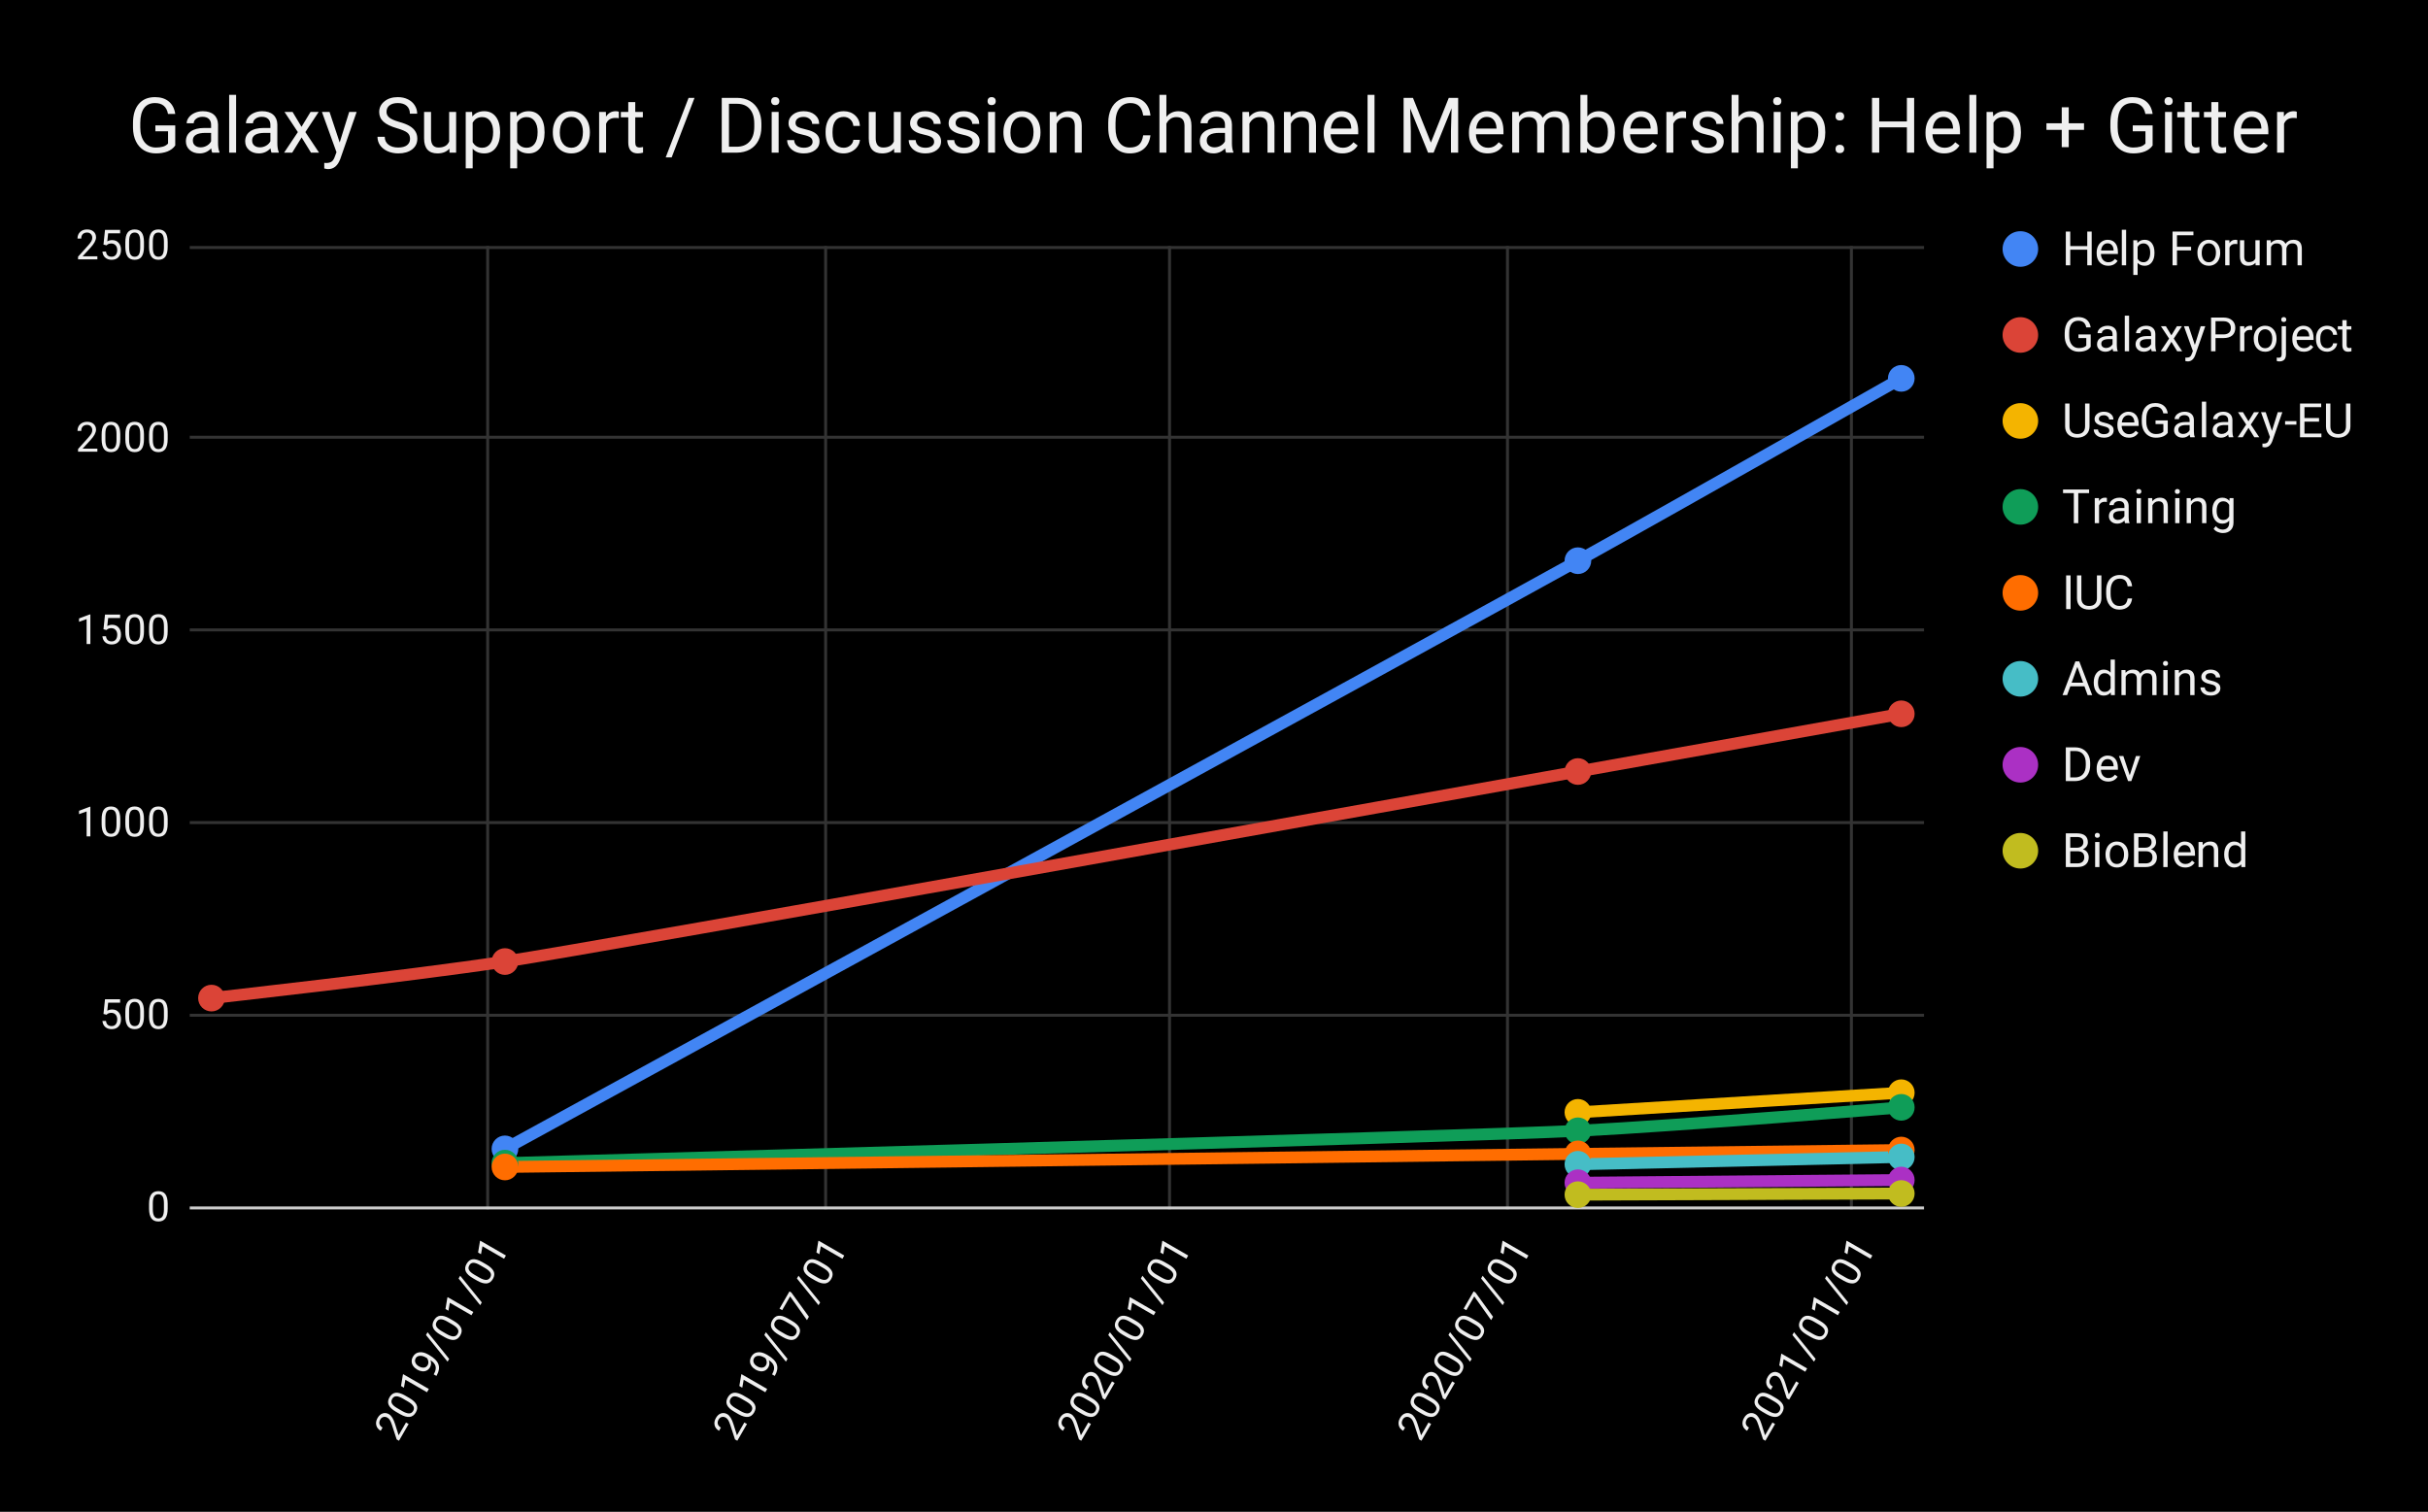 <svg version="1.1" viewBox="0.0 0.0 819.0 510.0" fill="none" stroke="none" stroke-linecap="square" stroke-miterlimit="10" width="819" height="510" xmlns:xlink="http://www.w3.org/1999/xlink" xmlns="http://www.w3.org/2000/svg"><path fill="#000000" d="M0 0L819.0 0L819.0 510.0L0 510.0L0 0Z" fill-rule="nonzero"/><path stroke="#333333" stroke-width="1.0" stroke-linecap="butt" d="M164.5 83.5L164.5 407.5" fill-rule="nonzero"/><path stroke="#333333" stroke-width="1.0" stroke-linecap="butt" d="M278.5 83.5L278.5 407.5" fill-rule="nonzero"/><path stroke="#333333" stroke-width="1.0" stroke-linecap="butt" d="M394.5 83.5L394.5 407.5" fill-rule="nonzero"/><path stroke="#333333" stroke-width="1.0" stroke-linecap="butt" d="M508.5 83.5L508.5 407.5" fill-rule="nonzero"/><path stroke="#333333" stroke-width="1.0" stroke-linecap="butt" d="M624.5 83.5L624.5 407.5" fill-rule="nonzero"/><path stroke="#cccccc" stroke-width="1.0" stroke-linecap="butt" d="M64.5 407.5L648.5 407.5" fill-rule="nonzero"/><path stroke="#333333" stroke-width="1.0" stroke-linecap="butt" d="M64.5 342.5L648.5 342.5" fill-rule="nonzero"/><path stroke="#333333" stroke-width="1.0" stroke-linecap="butt" d="M64.5 277.5L648.5 277.5" fill-rule="nonzero"/><path stroke="#333333" stroke-width="1.0" stroke-linecap="butt" d="M64.5 212.5L648.5 212.5" fill-rule="nonzero"/><path stroke="#333333" stroke-width="1.0" stroke-linecap="butt" d="M64.5 147.5L648.5 147.5" fill-rule="nonzero"/><path stroke="#333333" stroke-width="1.0" stroke-linecap="butt" d="M64.5 83.5L648.5 83.5" fill-rule="nonzero"/><clipPath id="id_0"><path d="M64.5 83.0L648.167 83.0L648.167 407.432L64.5 407.432L64.5 83.0Z" clip-rule="nonzero"/></clipPath><path stroke="#4285f4" stroke-width="4.0" stroke-linecap="butt" clip-path="url(#id_0)" d="M170.328 387.577C170.328 387.577 495.89 209.373 532.25 189.154C568.61 168.935 641.331 127.642 641.331 127.642" fill-rule="nonzero"/><path stroke="#db4437" stroke-width="4.0" stroke-linecap="butt" clip-path="url(#id_0)" d="M71.336 336.706C71.336 336.706 137.331 329.355 170.328 324.377C203.326 319.4 495.89 266.734 532.25 260.27C568.61 253.805 641.331 240.804 641.331 240.804" fill-rule="nonzero"/><path stroke="#f4b400" stroke-width="4.0" stroke-linecap="butt" clip-path="url(#id_0)" d="M532.25 375.248L641.331 368.63" fill-rule="nonzero"/><path stroke="#0f9d58" stroke-width="4.0" stroke-linecap="butt" clip-path="url(#id_0)" d="M170.328 392.378C170.328 392.378 495.89 383.344 532.25 381.478C568.61 379.611 641.331 373.561 641.331 373.561" fill-rule="nonzero"/><path stroke="#ff6d00" stroke-width="4.0" stroke-linecap="butt" clip-path="url(#id_0)" d="M170.328 393.676C170.328 393.676 495.89 389.702 532.25 389.264C568.61 388.826 641.331 387.966 641.331 387.966" fill-rule="nonzero"/><path stroke="#46bdc6" stroke-width="4.0" stroke-linecap="butt" clip-path="url(#id_0)" d="M532.25 392.768L641.331 390.302" fill-rule="nonzero"/><path stroke="#ab30c4" stroke-width="4.0" stroke-linecap="butt" clip-path="url(#id_0)" d="M532.25 398.997L641.331 398.088" fill-rule="nonzero"/><path stroke="#c1bc1f" stroke-width="4.0" stroke-linecap="butt" clip-path="url(#id_0)" d="M532.25 403.02L641.331 402.63" fill-rule="nonzero"/><path fill="#4285f4" clip-path="url(#id_0)" d="M174.828 387.577C174.828 390.062 172.814 392.077 170.328 392.077C167.843 392.077 165.828 390.062 165.828 387.577C165.828 385.092 167.843 383.077 170.328 383.077C172.814 383.077 174.828 385.092 174.828 387.577Z" fill-rule="nonzero"/><path fill="#4285f4" clip-path="url(#id_0)" d="M536.75 189.154C536.75 191.639 534.735 193.654 532.25 193.654C529.764 193.654 527.75 191.639 527.75 189.154C527.75 186.669 529.764 184.654 532.25 184.654C534.735 184.654 536.75 186.669 536.75 189.154Z" fill-rule="nonzero"/><path fill="#4285f4" clip-path="url(#id_0)" d="M645.831 127.642C645.831 130.127 643.816 132.142 641.331 132.142C638.845 132.142 636.831 130.127 636.831 127.642C636.831 125.157 638.845 123.142 641.331 123.142C643.816 123.142 645.831 125.157 645.831 127.642Z" fill-rule="nonzero"/><path fill="#db4437" clip-path="url(#id_0)" d="M75.836 336.706C75.836 339.191 73.821 341.206 71.336 341.206C68.851 341.206 66.836 339.191 66.836 336.706C66.836 334.221 68.851 332.206 71.336 332.206C73.821 332.206 75.836 334.221 75.836 336.706Z" fill-rule="nonzero"/><path fill="#db4437" clip-path="url(#id_0)" d="M174.828 324.377C174.828 326.863 172.814 328.877 170.328 328.877C167.843 328.877 165.828 326.863 165.828 324.377C165.828 321.892 167.843 319.877 170.328 319.877C172.814 319.877 174.828 321.892 174.828 324.377Z" fill-rule="nonzero"/><path fill="#db4437" clip-path="url(#id_0)" d="M536.75 260.27C536.75 262.755 534.735 264.77 532.25 264.77C529.764 264.77 527.75 262.755 527.75 260.27C527.75 257.784 529.764 255.77 532.25 255.77C534.735 255.77 536.75 257.784 536.75 260.27Z" fill-rule="nonzero"/><path fill="#db4437" clip-path="url(#id_0)" d="M645.831 240.804C645.831 243.289 643.816 245.304 641.331 245.304C638.845 245.304 636.831 243.289 636.831 240.804C636.831 238.318 638.845 236.304 641.331 236.304C643.816 236.304 645.831 238.318 645.831 240.804Z" fill-rule="nonzero"/><path fill="#f4b400" clip-path="url(#id_0)" d="M536.75 375.248C536.75 377.734 534.735 379.748 532.25 379.748C529.764 379.748 527.75 377.734 527.75 375.248C527.75 372.763 529.764 370.748 532.25 370.748C534.735 370.748 536.75 372.763 536.75 375.248Z" fill-rule="nonzero"/><path fill="#f4b400" clip-path="url(#id_0)" d="M645.831 368.63C645.831 371.115 643.816 373.13 641.331 373.13C638.845 373.13 636.831 371.115 636.831 368.63C636.831 366.145 638.845 364.13 641.331 364.13C643.816 364.13 645.831 366.145 645.831 368.63Z" fill-rule="nonzero"/><path fill="#0f9d58" clip-path="url(#id_0)" d="M174.828 392.378C174.828 394.864 172.814 396.878 170.328 396.878C167.843 396.878 165.828 394.864 165.828 392.378C165.828 389.893 167.843 387.878 170.328 387.878C172.814 387.878 174.828 389.893 174.828 392.378Z" fill-rule="nonzero"/><path fill="#0f9d58" clip-path="url(#id_0)" d="M536.75 381.478C536.75 383.963 534.735 385.978 532.25 385.978C529.764 385.978 527.75 383.963 527.75 381.478C527.75 378.992 529.764 376.978 532.25 376.978C534.735 376.978 536.75 378.992 536.75 381.478Z" fill-rule="nonzero"/><path fill="#0f9d58" clip-path="url(#id_0)" d="M645.831 373.561C645.831 376.047 643.816 378.061 641.331 378.061C638.845 378.061 636.831 376.047 636.831 373.561C636.831 371.076 638.845 369.061 641.331 369.061C643.816 369.061 645.831 371.076 645.831 373.561Z" fill-rule="nonzero"/><path fill="#ff6d00" clip-path="url(#id_0)" d="M174.828 393.676C174.828 396.161 172.814 398.176 170.328 398.176C167.843 398.176 165.828 396.161 165.828 393.676C165.828 391.191 167.843 389.176 170.328 389.176C172.814 389.176 174.828 391.191 174.828 393.676Z" fill-rule="nonzero"/><path fill="#ff6d00" clip-path="url(#id_0)" d="M536.75 389.264C536.75 391.749 534.735 393.764 532.25 393.764C529.764 393.764 527.75 391.749 527.75 389.264C527.75 386.779 529.764 384.764 532.25 384.764C534.735 384.764 536.75 386.779 536.75 389.264Z" fill-rule="nonzero"/><path fill="#ff6d00" clip-path="url(#id_0)" d="M645.831 387.966C645.831 390.451 643.816 392.466 641.331 392.466C638.845 392.466 636.831 390.451 636.831 387.966C636.831 385.481 638.845 383.466 641.331 383.466C643.816 383.466 645.831 385.481 645.831 387.966Z" fill-rule="nonzero"/><path fill="#46bdc6" clip-path="url(#id_0)" d="M536.75 392.768C536.75 395.253 534.735 397.268 532.25 397.268C529.764 397.268 527.75 395.253 527.75 392.768C527.75 390.282 529.764 388.268 532.25 388.268C534.735 388.268 536.75 390.282 536.75 392.768Z" fill-rule="nonzero"/><path fill="#46bdc6" clip-path="url(#id_0)" d="M645.831 390.302C645.831 392.787 643.816 394.802 641.331 394.802C638.845 394.802 636.831 392.787 636.831 390.302C636.831 387.817 638.845 385.802 641.331 385.802C643.816 385.802 645.831 387.817 645.831 390.302Z" fill-rule="nonzero"/><path fill="#ab30c4" clip-path="url(#id_0)" d="M536.75 398.997C536.75 401.482 534.735 403.497 532.25 403.497C529.764 403.497 527.75 401.482 527.75 398.997C527.75 396.512 529.764 394.497 532.25 394.497C534.735 394.497 536.75 396.512 536.75 398.997Z" fill-rule="nonzero"/><path fill="#ab30c4" clip-path="url(#id_0)" d="M645.831 398.088C645.831 400.574 643.816 402.588 641.331 402.588C638.845 402.588 636.831 400.574 636.831 398.088C636.831 395.603 638.845 393.588 641.331 393.588C643.816 393.588 645.831 395.603 645.831 398.088Z" fill-rule="nonzero"/><path fill="#c1bc1f" clip-path="url(#id_0)" d="M536.75 403.02C536.75 405.505 534.735 407.52 532.25 407.52C529.764 407.52 527.75 405.505 527.75 403.02C527.75 400.535 529.764 398.52 532.25 398.52C534.735 398.52 536.75 400.535 536.75 403.02Z" fill-rule="nonzero"/><path fill="#c1bc1f" clip-path="url(#id_0)" d="M645.831 402.63C645.831 405.116 643.816 407.13 641.331 407.13C638.845 407.13 636.831 405.116 636.831 402.63C636.831 400.145 638.845 398.13 641.331 398.13C643.816 398.13 645.831 400.145 645.831 402.63Z" fill-rule="nonzero"/><path fill="#efefef" d="M56.562 407.682Q56.562 409.901 55.797 410.995Q55.047 412.073 53.438 412.073Q51.844 412.073 51.078 411.026Q50.312 409.963 50.281 407.854L50.281 406.166Q50.281 403.979 51.031 402.916Q51.797 401.838 53.422 401.838Q55.031 401.838 55.781 402.87Q56.547 403.901 56.562 406.041L56.562 407.682ZM55.297 405.963Q55.297 404.354 54.844 403.62Q54.406 402.885 53.422 402.885Q52.453 402.885 52.0 403.62Q51.562 404.338 51.547 405.854L51.547 407.885Q51.547 409.495 52.016 410.276Q52.484 411.041 53.438 411.041Q54.375 411.041 54.828 410.323Q55.281 409.588 55.297 408.026L55.297 405.963Z" fill-rule="nonzero"/><path fill="#efefef" d="M34.906 342.061L35.422 337.093L40.516 337.093L40.516 338.264L36.484 338.264L36.188 340.968Q36.922 340.546 37.844 340.546Q39.203 340.546 40.0 341.452Q40.812 342.343 40.812 343.874Q40.812 345.405 39.969 346.296Q39.141 347.186 37.656 347.186Q36.344 347.186 35.5 346.452Q34.672 345.718 34.547 344.421L35.75 344.421Q35.859 345.28 36.344 345.718Q36.844 346.155 37.656 346.155Q38.531 346.155 39.031 345.561Q39.547 344.952 39.547 343.889Q39.547 342.889 39.0 342.296Q38.453 341.686 37.547 341.686Q36.734 341.686 36.25 342.046L35.922 342.311L34.906 342.061ZM48.562 342.796Q48.562 345.014 47.797 346.108Q47.047 347.186 45.438 347.186Q43.844 347.186 43.078 346.139Q42.312 345.077 42.281 342.968L42.281 341.28Q42.281 339.093 43.031 338.03Q43.797 336.952 45.422 336.952Q47.031 336.952 47.781 337.983Q48.547 339.014 48.562 341.155L48.562 342.796ZM47.297 341.077Q47.297 339.468 46.844 338.733Q46.406 337.999 45.422 337.999Q44.453 337.999 44.0 338.733Q43.562 339.452 43.547 340.968L43.547 342.999Q43.547 344.608 44.016 345.389Q44.484 346.155 45.438 346.155Q46.375 346.155 46.828 345.436Q47.281 344.702 47.297 343.139L47.297 341.077ZM56.562 342.796Q56.562 345.014 55.797 346.108Q55.047 347.186 53.438 347.186Q51.844 347.186 51.078 346.139Q50.312 345.077 50.281 342.968L50.281 341.28Q50.281 339.093 51.031 338.03Q51.797 336.952 53.422 336.952Q55.031 336.952 55.781 337.983Q56.547 339.014 56.562 341.155L56.562 342.796ZM55.297 341.077Q55.297 339.468 54.844 338.733Q54.406 337.999 53.422 337.999Q52.453 337.999 52.0 338.733Q51.562 339.452 51.547 340.968L51.547 342.999Q51.547 344.608 52.016 345.389Q52.484 346.155 53.438 346.155Q54.375 346.155 54.828 345.436Q55.281 344.702 55.297 343.139L55.297 341.077Z" fill-rule="nonzero"/><path fill="#efefef" d="M30.484 282.159L29.219 282.159L29.219 273.737L26.656 274.659L26.656 273.519L30.281 272.159L30.484 272.159L30.484 282.159ZM40.562 277.909Q40.562 280.128 39.797 281.222Q39.047 282.3 37.438 282.3Q35.844 282.3 35.078 281.253Q34.312 280.19 34.281 278.081L34.281 276.394Q34.281 274.206 35.031 273.144Q35.797 272.065 37.422 272.065Q39.031 272.065 39.781 273.097Q40.547 274.128 40.562 276.269L40.562 277.909ZM39.297 276.19Q39.297 274.581 38.844 273.847Q38.406 273.112 37.422 273.112Q36.453 273.112 36.0 273.847Q35.562 274.565 35.547 276.081L35.547 278.112Q35.547 279.722 36.016 280.503Q36.484 281.269 37.438 281.269Q38.375 281.269 38.828 280.55Q39.281 279.815 39.297 278.253L39.297 276.19ZM48.562 277.909Q48.562 280.128 47.797 281.222Q47.047 282.3 45.438 282.3Q43.844 282.3 43.078 281.253Q42.312 280.19 42.281 278.081L42.281 276.394Q42.281 274.206 43.031 273.144Q43.797 272.065 45.422 272.065Q47.031 272.065 47.781 273.097Q48.547 274.128 48.562 276.269L48.562 277.909ZM47.297 276.19Q47.297 274.581 46.844 273.847Q46.406 273.112 45.422 273.112Q44.453 273.112 44.0 273.847Q43.562 274.565 43.547 276.081L43.547 278.112Q43.547 279.722 44.016 280.503Q44.484 281.269 45.438 281.269Q46.375 281.269 46.828 280.55Q47.281 279.815 47.297 278.253L47.297 276.19ZM56.562 277.909Q56.562 280.128 55.797 281.222Q55.047 282.3 53.438 282.3Q51.844 282.3 51.078 281.253Q50.312 280.19 50.281 278.081L50.281 276.394Q50.281 274.206 51.031 273.144Q51.797 272.065 53.422 272.065Q55.031 272.065 55.781 273.097Q56.547 274.128 56.562 276.269L56.562 277.909ZM55.297 276.19Q55.297 274.581 54.844 273.847Q54.406 273.112 53.422 273.112Q52.453 273.112 52.0 273.847Q51.562 274.565 51.547 276.081L51.547 278.112Q51.547 279.722 52.016 280.503Q52.484 281.269 53.438 281.269Q54.375 281.269 54.828 280.55Q55.281 279.815 55.297 278.253L55.297 276.19Z" fill-rule="nonzero"/><path fill="#efefef" d="M30.484 217.273L29.219 217.273L29.219 208.851L26.656 209.773L26.656 208.632L30.281 207.273L30.484 207.273L30.484 217.273ZM34.906 212.288L35.422 207.32L40.516 207.32L40.516 208.492L36.484 208.492L36.188 211.195Q36.922 210.773 37.844 210.773Q39.203 210.773 40.0 211.679Q40.812 212.57 40.812 214.101Q40.812 215.632 39.969 216.523Q39.141 217.413 37.656 217.413Q36.344 217.413 35.5 216.679Q34.672 215.945 34.547 214.648L35.75 214.648Q35.859 215.507 36.344 215.945Q36.844 216.382 37.656 216.382Q38.531 216.382 39.031 215.788Q39.547 215.179 39.547 214.117Q39.547 213.117 39.0 212.523Q38.453 211.913 37.547 211.913Q36.734 211.913 36.25 212.273L35.922 212.538L34.906 212.288ZM48.562 213.023Q48.562 215.242 47.797 216.335Q47.047 217.413 45.438 217.413Q43.844 217.413 43.078 216.367Q42.312 215.304 42.281 213.195L42.281 211.507Q42.281 209.32 43.031 208.257Q43.797 207.179 45.422 207.179Q47.031 207.179 47.781 208.21Q48.547 209.242 48.562 211.382L48.562 213.023ZM47.297 211.304Q47.297 209.695 46.844 208.96Q46.406 208.226 45.422 208.226Q44.453 208.226 44.0 208.96Q43.562 209.679 43.547 211.195L43.547 213.226Q43.547 214.835 44.016 215.617Q44.484 216.382 45.438 216.382Q46.375 216.382 46.828 215.663Q47.281 214.929 47.297 213.367L47.297 211.304ZM56.562 213.023Q56.562 215.242 55.797 216.335Q55.047 217.413 53.438 217.413Q51.844 217.413 51.078 216.367Q50.312 215.304 50.281 213.195L50.281 211.507Q50.281 209.32 51.031 208.257Q51.797 207.179 53.422 207.179Q55.031 207.179 55.781 208.21Q56.547 209.242 56.562 211.382L56.562 213.023ZM55.297 211.304Q55.297 209.695 54.844 208.96Q54.406 208.226 53.422 208.226Q52.453 208.226 52.0 208.96Q51.562 209.679 51.547 211.195L51.547 213.226Q51.547 214.835 52.016 215.617Q52.484 216.382 53.438 216.382Q54.375 216.382 54.828 215.663Q55.281 214.929 55.297 213.367L55.297 211.304Z" fill-rule="nonzero"/><path fill="#efefef" d="M32.844 152.386L26.328 152.386L26.328 151.48L29.766 147.652Q30.531 146.777 30.828 146.246Q31.125 145.699 31.125 145.105Q31.125 144.34 30.641 143.84Q30.172 143.34 29.391 143.34Q28.453 143.34 27.922 143.871Q27.406 144.402 27.406 145.371L26.141 145.371Q26.141 143.996 27.016 143.152Q27.906 142.293 29.391 142.293Q30.781 142.293 31.578 143.027Q32.391 143.746 32.391 144.965Q32.391 146.433 30.516 148.465L27.859 151.355L32.844 151.355L32.844 152.386ZM40.562 148.136Q40.562 150.355 39.797 151.449Q39.047 152.527 37.438 152.527Q35.844 152.527 35.078 151.48Q34.312 150.418 34.281 148.308L34.281 146.621Q34.281 144.433 35.031 143.371Q35.797 142.293 37.422 142.293Q39.031 142.293 39.781 143.324Q40.547 144.355 40.562 146.496L40.562 148.136ZM39.297 146.418Q39.297 144.808 38.844 144.074Q38.406 143.34 37.422 143.34Q36.453 143.34 36.0 144.074Q35.562 144.793 35.547 146.308L35.547 148.34Q35.547 149.949 36.016 150.73Q36.484 151.496 37.438 151.496Q38.375 151.496 38.828 150.777Q39.281 150.043 39.297 148.48L39.297 146.418ZM48.562 148.136Q48.562 150.355 47.797 151.449Q47.047 152.527 45.438 152.527Q43.844 152.527 43.078 151.48Q42.312 150.418 42.281 148.308L42.281 146.621Q42.281 144.433 43.031 143.371Q43.797 142.293 45.422 142.293Q47.031 142.293 47.781 143.324Q48.547 144.355 48.562 146.496L48.562 148.136ZM47.297 146.418Q47.297 144.808 46.844 144.074Q46.406 143.34 45.422 143.34Q44.453 143.34 44.0 144.074Q43.562 144.793 43.547 146.308L43.547 148.34Q43.547 149.949 44.016 150.73Q44.484 151.496 45.438 151.496Q46.375 151.496 46.828 150.777Q47.281 150.043 47.297 148.48L47.297 146.418ZM56.562 148.136Q56.562 150.355 55.797 151.449Q55.047 152.527 53.438 152.527Q51.844 152.527 51.078 151.48Q50.312 150.418 50.281 148.308L50.281 146.621Q50.281 144.433 51.031 143.371Q51.797 142.293 53.422 142.293Q55.031 142.293 55.781 143.324Q56.547 144.355 56.562 146.496L56.562 148.136ZM55.297 146.418Q55.297 144.808 54.844 144.074Q54.406 143.34 53.422 143.34Q52.453 143.34 52.0 144.074Q51.562 144.793 51.547 146.308L51.547 148.34Q51.547 149.949 52.016 150.73Q52.484 151.496 53.438 151.496Q54.375 151.496 54.828 150.777Q55.281 150.043 55.297 148.48L55.297 146.418Z" fill-rule="nonzero"/><path fill="#efefef" d="M32.844 87.5L26.328 87.5L26.328 86.594L29.766 82.766Q30.531 81.891 30.828 81.359Q31.125 80.812 31.125 80.219Q31.125 79.453 30.641 78.953Q30.172 78.453 29.391 78.453Q28.453 78.453 27.922 78.984Q27.406 79.516 27.406 80.484L26.141 80.484Q26.141 79.109 27.016 78.266Q27.906 77.406 29.391 77.406Q30.781 77.406 31.578 78.141Q32.391 78.859 32.391 80.078Q32.391 81.547 30.516 83.578L27.859 86.469L32.844 86.469L32.844 87.5ZM34.906 82.516L35.422 77.547L40.516 77.547L40.516 78.719L36.484 78.719L36.188 81.422Q36.922 81.0 37.844 81.0Q39.203 81.0 40.0 81.906Q40.812 82.797 40.812 84.328Q40.812 85.859 39.969 86.75Q39.141 87.641 37.656 87.641Q36.344 87.641 35.5 86.906Q34.672 86.172 34.547 84.875L35.75 84.875Q35.859 85.734 36.344 86.172Q36.844 86.609 37.656 86.609Q38.531 86.609 39.031 86.016Q39.547 85.406 39.547 84.344Q39.547 83.344 39.0 82.75Q38.453 82.141 37.547 82.141Q36.734 82.141 36.25 82.5L35.922 82.766L34.906 82.516ZM48.562 83.25Q48.562 85.469 47.797 86.562Q47.047 87.641 45.438 87.641Q43.844 87.641 43.078 86.594Q42.312 85.531 42.281 83.422L42.281 81.734Q42.281 79.547 43.031 78.484Q43.797 77.406 45.422 77.406Q47.031 77.406 47.781 78.438Q48.547 79.469 48.562 81.609L48.562 83.25ZM47.297 81.531Q47.297 79.922 46.844 79.188Q46.406 78.453 45.422 78.453Q44.453 78.453 44.0 79.188Q43.562 79.906 43.547 81.422L43.547 83.453Q43.547 85.062 44.016 85.844Q44.484 86.609 45.438 86.609Q46.375 86.609 46.828 85.891Q47.281 85.156 47.297 83.594L47.297 81.531ZM56.562 83.25Q56.562 85.469 55.797 86.562Q55.047 87.641 53.438 87.641Q51.844 87.641 51.078 86.594Q50.312 85.531 50.281 83.422L50.281 81.734Q50.281 79.547 51.031 78.484Q51.797 77.406 53.422 77.406Q55.031 77.406 55.781 78.438Q56.547 79.469 56.562 81.609L56.562 83.25ZM55.297 81.531Q55.297 79.922 54.844 79.188Q54.406 78.453 53.422 78.453Q52.453 78.453 52.0 79.188Q51.562 79.906 51.547 81.422L51.547 83.453Q51.547 85.062 52.016 85.844Q52.484 86.609 53.438 86.609Q54.375 86.609 54.828 85.891Q55.281 85.156 55.297 83.594L55.297 81.531Z" fill-rule="nonzero"/><path fill="#efefef" d="M137.842 480.39L134.584 486.033L133.8 485.58L132.203 480.689Q131.828 479.588 131.516 479.065Q131.191 478.535 130.677 478.238Q130.014 477.855 129.339 478.025Q128.671 478.181 128.281 478.857Q127.812 479.669 128.007 480.395Q128.209 481.107 129.048 481.591L128.415 482.687Q127.224 482 126.931 480.82Q126.632 479.619 127.374 478.334Q128.07 477.129 129.104 476.807Q130.133 476.462 131.188 477.072Q132.46 477.806 133.282 480.445L134.457 484.191L136.949 479.875L137.842 480.39ZM138.021 471.58Q139.942 472.69 140.507 473.9Q141.066 475.088 140.261 476.482Q139.464 477.862 138.175 478.002Q136.872 478.134 135.029 477.106L133.568 476.262Q131.673 475.169 131.128 473.988Q130.577 472.786 131.39 471.378Q132.195 469.985 133.463 469.851Q134.738 469.703 136.6 470.76L138.021 471.58ZM135.9 471.817Q134.506 471.012 133.643 471.038Q132.789 471.049 132.296 471.902Q131.812 472.741 132.221 473.5Q132.625 474.239 133.93 475.01L135.689 476.026Q137.083 476.83 137.994 476.815Q138.891 476.792 139.368 475.966Q139.837 475.155 139.441 474.403Q139.031 473.643 137.686 472.848L135.9 471.817ZM144.662 468.577L144.03 469.673L136.736 465.462L136.253 468.142L135.265 467.572L135.901 463.753L136.002 463.577L144.662 468.577ZM145.217 458.866Q145.428 459.439 145.404 460.074Q145.374 460.688 145.046 461.257Q144.616 462.001 143.931 462.345Q143.245 462.689 142.41 462.604Q141.561 462.511 140.763 462.05Q139.897 461.55 139.394 460.826Q138.878 460.096 138.865 459.276Q138.851 458.456 139.312 457.657Q140.054 456.372 141.436 456.196Q142.827 456.006 144.478 456.959L144.789 457.139Q147.306 458.592 147.892 460.265Q148.471 461.917 147.334 463.949L147.209 464.166L146.289 463.634L146.43 463.391Q147.184 462.022 146.922 460.914Q146.653 459.785 145.217 458.866ZM144.241 460.557Q144.561 460.003 144.488 459.347Q144.424 458.678 144.048 458.173L143.615 457.923Q142.532 457.298 141.596 457.389Q140.646 457.471 140.24 458.175Q139.818 458.906 140.115 459.673Q140.406 460.418 141.313 460.942Q142.206 461.457 143.016 461.366Q143.835 461.261 144.241 460.557ZM151.516 458.425L150.977 459.359L143.691 450.353L144.23 449.419L151.516 458.425ZM153.021 445.6Q154.942 446.709 155.507 447.919Q156.066 449.108 155.261 450.501Q154.464 451.882 153.175 452.021Q151.872 452.153 150.029 451.125L148.568 450.282Q146.673 449.188 146.128 448.007Q145.577 446.805 146.39 445.398Q147.195 444.004 148.463 443.87Q149.738 443.723 151.6 444.779L153.021 445.6ZM150.9 445.836Q149.506 445.032 148.643 445.057Q147.789 445.069 147.296 445.921Q146.812 446.76 147.221 447.52Q147.625 448.258 148.93 449.029L150.689 450.045Q152.083 450.85 152.994 450.834Q153.891 450.811 154.368 449.986Q154.837 449.174 154.441 448.422Q154.031 447.662 152.686 446.868L150.9 445.836ZM159.662 442.596L159.03 443.692L151.736 439.481L151.253 442.161L150.265 441.591L150.901 437.772L151.002 437.596L159.662 442.596ZM162.516 439.372L161.977 440.306L154.691 431.3L155.23 430.367L162.516 439.372ZM164.021 426.547Q165.942 427.657 166.507 428.866Q167.066 430.055 166.261 431.449Q165.464 432.829 164.175 432.969Q162.872 433.1 161.029 432.073L159.568 431.229Q157.673 430.135 157.128 428.955Q156.577 427.752 157.39 426.345Q158.195 424.951 159.463 424.817Q160.738 424.67 162.6 425.727L164.021 426.547ZM161.9 426.784Q160.506 425.979 159.643 426.004Q158.789 426.016 158.296 426.869Q157.812 427.708 158.221 428.467Q158.625 429.205 159.93 429.977L161.689 430.992Q163.083 431.797 163.994 431.782Q164.891 431.759 165.368 430.933Q165.837 430.121 165.441 429.37Q165.031 428.61 163.686 427.815L161.9 426.784ZM170.662 423.544L170.03 424.64L162.736 420.429L162.253 423.109L161.265 422.539L161.901 418.72L162.002 418.544L170.662 423.544Z" fill-rule="nonzero"/><path fill="#efefef" d="M251.967 480.39L248.709 486.033L247.925 485.58L246.328 480.689Q245.953 479.588 245.641 479.065Q245.316 478.535 244.802 478.238Q244.139 477.855 243.464 478.025Q242.796 478.181 242.406 478.857Q241.937 479.669 242.132 480.395Q242.334 481.107 243.173 481.591L242.54 482.687Q241.349 482 241.056 480.82Q240.757 479.619 241.499 478.334Q242.195 477.129 243.229 476.807Q244.258 476.462 245.313 477.072Q246.585 477.806 247.407 480.445L248.582 484.191L251.074 479.875L251.967 480.39ZM252.146 471.58Q254.067 472.69 254.632 473.9Q255.191 475.088 254.386 476.482Q253.589 477.862 252.3 478.002Q250.997 478.134 249.154 477.106L247.693 476.262Q245.798 475.169 245.253 473.988Q244.702 472.786 245.515 471.378Q246.32 469.985 247.588 469.851Q248.864 469.703 250.725 470.76L252.146 471.58ZM250.025 471.817Q248.631 471.012 247.768 471.038Q246.914 471.049 246.421 471.902Q245.937 472.741 246.346 473.5Q246.75 474.239 248.055 475.01L249.814 476.026Q251.208 476.83 252.119 476.815Q253.016 476.792 253.493 475.967Q253.962 475.155 253.566 474.403Q253.156 473.643 251.811 472.848L250.025 471.817ZM258.788 468.577L258.155 469.673L250.861 465.462L250.378 468.142L249.39 467.572L250.026 463.753L250.127 463.577L258.788 468.577ZM259.342 458.866Q259.553 459.439 259.529 460.074Q259.499 460.688 259.171 461.257Q258.741 462.001 258.056 462.345Q257.37 462.689 256.535 462.604Q255.687 462.511 254.888 462.05Q254.022 461.55 253.519 460.827Q253.003 460.096 252.99 459.276Q252.976 458.456 253.437 457.657Q254.179 456.372 255.562 456.196Q256.952 456.006 258.603 456.959L258.914 457.139Q261.431 458.592 262.017 460.265Q262.596 461.917 261.459 463.949L261.334 464.166L260.414 463.634L260.555 463.391Q261.309 462.022 261.047 460.914Q260.778 459.785 259.342 458.866ZM258.366 460.557Q258.686 460.003 258.613 459.347Q258.549 458.678 258.173 458.173L257.74 457.923Q256.657 457.298 255.721 457.389Q254.771 457.471 254.365 458.175Q253.943 458.906 254.24 459.673Q254.531 460.418 255.438 460.942Q256.331 461.457 257.141 461.366Q257.96 461.261 258.366 460.557ZM265.641 458.425L265.102 459.359L257.816 450.353L258.355 449.419L265.641 458.425ZM267.146 445.6Q269.067 446.709 269.632 447.919Q270.191 449.108 269.386 450.501Q268.589 451.882 267.3 452.021Q265.997 452.153 264.154 451.125L262.693 450.282Q260.798 449.188 260.253 448.007Q259.702 446.805 260.515 445.398Q261.32 444.004 262.588 443.87Q263.863 443.723 265.725 444.779L267.146 445.6ZM265.025 445.836Q263.631 445.032 262.768 445.057Q261.914 445.069 261.421 445.921Q260.937 446.76 261.346 447.52Q261.75 448.258 263.055 449.029L264.814 450.045Q266.208 450.85 267.119 450.834Q268.016 450.811 268.493 449.986Q268.962 449.174 268.566 448.422Q268.156 447.662 266.811 446.868L265.025 445.836ZM266.91 436.009L272.858 444.207L272.202 445.343L266.522 437.337L263.834 441.992L262.941 441.476L266.301 435.658L266.91 436.009ZM276.641 439.372L276.102 440.306L268.816 431.3L269.355 430.367L276.641 439.372ZM278.146 426.547Q280.067 427.657 280.632 428.866Q281.191 430.055 280.386 431.449Q279.589 432.829 278.3 432.969Q276.997 433.1 275.154 432.073L273.693 431.229Q271.798 430.135 271.253 428.955Q270.702 427.752 271.515 426.345Q272.32 424.951 273.588 424.818Q274.863 424.67 276.725 425.727L278.146 426.547ZM276.025 426.784Q274.631 425.979 273.768 426.004Q272.914 426.016 272.421 426.869Q271.937 427.708 272.346 428.467Q272.75 429.205 274.055 429.977L275.814 430.992Q277.208 431.797 278.119 431.782Q279.016 431.759 279.493 430.933Q279.962 430.121 279.566 429.37Q279.156 428.61 277.811 427.815L276.025 426.784ZM284.788 423.544L284.155 424.64L276.861 420.429L276.378 423.109L275.39 422.539L276.026 418.72L276.127 418.544L284.788 423.544Z" fill-rule="nonzero"/><path fill="#efefef" d="M367.984 480.39L364.726 486.033L363.941 485.58L362.345 480.689Q361.97 479.588 361.658 479.065Q361.333 478.535 360.819 478.238Q360.156 477.855 359.48 478.025Q358.813 478.181 358.422 478.857Q357.954 479.669 358.148 480.395Q358.35 481.107 359.189 481.591L358.557 482.687Q357.366 482 357.073 480.82Q356.774 479.619 357.516 478.334Q358.211 477.129 359.246 476.807Q360.274 476.462 361.33 477.072Q362.602 477.806 363.423 480.445L364.599 484.191L367.091 479.874L367.984 480.39ZM368.163 471.58Q370.084 472.69 370.649 473.9Q371.207 475.088 370.402 476.482Q369.606 477.862 368.316 478.002Q367.013 478.134 365.171 477.106L363.709 476.262Q361.815 475.169 361.27 473.988Q360.719 472.786 361.531 471.378Q362.336 469.985 363.604 469.851Q364.88 469.703 366.742 470.76L368.163 471.58ZM366.041 471.817Q364.648 471.012 363.785 471.038Q362.93 471.049 362.438 471.902Q361.954 472.741 362.363 473.5Q362.767 474.239 364.072 475.01L365.831 476.026Q367.224 476.83 368.135 476.815Q369.033 476.792 369.509 475.966Q369.978 475.155 369.582 474.403Q369.173 473.643 367.827 472.848L366.041 471.817ZM375.984 466.534L372.726 472.176L371.941 471.723L370.345 466.832Q369.97 465.732 369.658 465.209Q369.333 464.678 368.819 464.382Q368.156 463.999 367.48 464.168Q366.813 464.324 366.422 465.001Q365.954 465.813 366.148 466.538Q366.35 467.251 367.189 467.735L366.557 468.831Q365.366 468.143 365.073 466.964Q364.774 465.763 365.516 464.477Q366.211 463.273 367.246 462.95Q368.274 462.606 369.33 463.215Q370.602 463.95 371.423 466.589L372.599 470.335L375.091 466.018L375.984 466.534ZM376.163 457.724Q378.084 458.833 378.649 460.043Q379.207 461.232 378.402 462.626Q377.606 464.006 376.316 464.146Q375.013 464.277 373.171 463.25L371.709 462.406Q369.815 461.312 369.27 460.131Q368.719 458.929 369.531 457.522Q370.336 456.128 371.604 455.994Q372.88 455.847 374.742 456.904L376.163 457.724ZM374.041 457.961Q372.648 457.156 371.785 457.181Q370.93 457.193 370.438 458.046Q369.954 458.884 370.363 459.644Q370.767 460.382 372.072 461.154L373.831 462.169Q375.224 462.974 376.135 462.959Q377.033 462.936 377.509 462.11Q377.978 461.298 377.582 460.546Q377.173 459.787 375.827 458.992L374.041 457.961ZM381.658 458.425L381.119 459.359L373.833 450.353L374.372 449.419L381.658 458.425ZM383.163 445.6Q385.084 446.709 385.649 447.919Q386.207 449.108 385.402 450.501Q384.606 451.882 383.316 452.021Q382.013 452.153 380.171 451.125L378.709 450.282Q376.815 449.188 376.27 448.007Q375.719 446.805 376.531 445.398Q377.336 444.004 378.604 443.87Q379.88 443.723 381.742 444.779L383.163 445.6ZM381.041 445.836Q379.648 445.032 378.785 445.057Q377.93 445.069 377.438 445.921Q376.954 446.76 377.363 447.52Q377.767 448.258 379.072 449.029L380.831 450.045Q382.224 450.85 383.135 450.834Q384.033 450.811 384.509 449.986Q384.978 449.174 384.582 448.422Q384.173 447.662 382.827 446.868L381.041 445.836ZM389.804 442.596L389.171 443.692L381.878 439.481L381.395 442.161L380.407 441.591L381.042 437.772L381.144 437.596L389.804 442.596ZM392.658 439.372L392.119 440.306L384.833 431.3L385.372 430.367L392.658 439.372ZM394.163 426.547Q396.084 427.657 396.649 428.866Q397.207 430.055 396.402 431.449Q395.606 432.829 394.316 432.969Q393.013 433.1 391.171 432.073L389.709 431.229Q387.815 430.135 387.27 428.955Q386.719 427.752 387.531 426.345Q388.336 424.951 389.604 424.817Q390.88 424.67 392.742 425.727L394.163 426.547ZM392.041 426.784Q390.648 425.979 389.785 426.004Q388.93 426.016 388.438 426.869Q387.954 427.708 388.363 428.467Q388.767 429.205 390.072 429.977L391.831 430.992Q393.224 431.797 394.135 431.782Q395.033 431.759 395.509 430.933Q395.978 430.121 395.582 429.369Q395.173 428.61 393.827 427.815L392.041 426.784ZM400.804 423.544L400.171 424.64L392.878 420.429L392.395 423.109L391.407 422.539L392.042 418.72L392.144 418.544L400.804 423.544Z" fill-rule="nonzero"/><path fill="#efefef" d="M482.739 480.39L479.482 486.033L478.697 485.58L477.1 480.689Q476.725 479.588 476.414 479.065Q476.088 478.535 475.574 478.238Q474.911 477.855 474.236 478.025Q473.569 478.181 473.178 478.857Q472.709 479.669 472.904 480.395Q473.106 481.107 473.945 481.591L473.312 482.687Q472.121 482 471.828 480.82Q471.529 479.619 472.271 478.334Q472.967 477.129 474.001 476.807Q475.03 476.462 476.085 477.072Q477.357 477.806 478.179 480.445L479.354 484.191L481.846 479.874L482.739 480.39ZM482.918 471.58Q484.84 472.69 485.404 473.9Q485.963 475.088 485.158 476.482Q484.361 477.862 483.072 478.002Q481.769 478.134 479.926 477.106L478.465 476.262Q476.571 475.169 476.025 473.988Q475.474 472.786 476.287 471.378Q477.092 469.985 478.36 469.851Q479.636 469.703 481.497 470.76L482.918 471.58ZM480.797 471.817Q479.403 471.012 478.541 471.038Q477.686 471.049 477.194 471.902Q476.709 472.741 477.119 473.5Q477.522 474.239 478.827 475.01L480.586 476.026Q481.98 476.83 482.891 476.815Q483.788 476.792 484.265 475.966Q484.734 475.155 484.338 474.403Q483.928 473.643 482.583 472.848L480.797 471.817ZM490.739 466.534L487.482 472.176L486.697 471.723L485.1 466.832Q484.725 465.732 484.414 465.209Q484.088 464.678 483.574 464.382Q482.911 463.999 482.236 464.168Q481.569 464.324 481.178 465.001Q480.709 465.813 480.904 466.538Q481.106 467.251 481.945 467.735L481.312 468.831Q480.121 468.143 479.828 466.964Q479.529 465.763 480.271 464.477Q480.967 463.273 482.001 462.95Q483.03 462.606 484.085 463.215Q485.357 463.95 486.179 466.589L487.354 470.335L489.846 466.018L490.739 466.534ZM490.918 457.724Q492.84 458.833 493.404 460.043Q493.963 461.232 493.158 462.626Q492.361 464.006 491.072 464.146Q489.769 464.277 487.926 463.25L486.465 462.406Q484.571 461.312 484.025 460.132Q483.474 458.929 484.287 457.522Q485.092 456.128 486.36 455.994Q487.636 455.847 489.497 456.904L490.918 457.724ZM488.797 457.961Q487.403 457.156 486.541 457.181Q485.686 457.193 485.194 458.046Q484.709 458.885 485.119 459.644Q485.522 460.382 486.827 461.154L488.586 462.169Q489.98 462.974 490.891 462.959Q491.788 462.936 492.265 462.11Q492.734 461.298 492.338 460.546Q491.928 459.787 490.583 458.992L488.797 457.961ZM496.413 458.425L495.874 459.359L488.588 450.353L489.127 449.419L496.413 458.425ZM497.918 445.6Q499.84 446.709 500.404 447.919Q500.963 449.108 500.158 450.501Q499.361 451.882 498.072 452.021Q496.769 452.153 494.926 451.125L493.465 450.282Q491.57 449.188 491.025 448.007Q490.474 446.805 491.287 445.398Q492.092 444.004 493.36 443.87Q494.636 443.723 496.497 444.779L497.918 445.6ZM495.797 445.836Q494.403 445.032 493.541 445.057Q492.686 445.069 492.194 445.921Q491.709 446.76 492.119 447.52Q492.522 448.258 493.827 449.029L495.586 450.045Q496.98 450.85 497.891 450.834Q498.788 450.811 499.265 449.986Q499.734 449.174 499.338 448.422Q498.928 447.662 497.583 446.868L495.797 445.836ZM497.682 436.009L503.63 444.207L502.974 445.343L497.294 437.337L494.607 441.992L493.713 441.476L497.073 435.658L497.682 436.009ZM507.413 439.372L506.874 440.306L499.588 431.3L500.127 430.367L507.413 439.372ZM508.918 426.547Q510.84 427.657 511.404 428.866Q511.963 430.055 511.158 431.449Q510.361 432.829 509.072 432.969Q507.769 433.1 505.926 432.073L504.465 431.229Q502.57 430.135 502.025 428.955Q501.474 427.752 502.287 426.345Q503.092 424.951 504.36 424.818Q505.636 424.67 507.497 425.727L508.918 426.547ZM506.797 426.784Q505.403 425.979 504.541 426.004Q503.686 426.016 503.194 426.869Q502.709 427.708 503.119 428.467Q503.522 429.205 504.827 429.977L506.586 430.992Q507.98 431.797 508.891 431.782Q509.788 431.759 510.265 430.933Q510.734 430.121 510.338 429.37Q509.928 428.61 508.583 427.815L506.797 426.784ZM515.56 423.544L514.927 424.64L507.633 420.429L507.15 423.109L506.163 422.539L506.798 418.72L506.899 418.544L515.56 423.544Z" fill-rule="nonzero"/><path fill="#efefef" d="M598.756 480.39L595.498 486.033L594.713 485.58L593.117 480.689Q592.742 479.588 592.43 479.065Q592.105 478.535 591.591 478.238Q590.928 477.855 590.253 478.025Q589.585 478.181 589.195 478.857Q588.726 479.669 588.92 480.395Q589.123 481.107 589.962 481.591L589.329 482.687Q588.138 482 587.845 480.82Q587.546 479.619 588.288 478.334Q588.983 477.129 590.018 476.807Q591.046 476.462 592.102 477.072Q593.374 477.806 594.195 480.445L595.371 484.191L597.863 479.875L598.756 480.39ZM598.935 471.58Q600.856 472.69 601.421 473.9Q601.979 475.088 601.175 476.482Q600.378 477.862 599.088 478.002Q597.785 478.134 595.943 477.106L594.482 476.262Q592.587 475.169 592.042 473.988Q591.491 472.786 592.304 471.378Q593.108 469.985 594.376 469.851Q595.652 469.703 597.514 470.76L598.935 471.58ZM596.813 471.817Q595.42 471.012 594.557 471.038Q593.702 471.049 593.21 471.902Q592.726 472.741 593.135 473.5Q593.539 474.239 594.844 475.01L596.603 476.026Q597.997 476.83 598.908 476.815Q599.805 476.792 600.282 475.967Q600.75 475.155 600.354 474.403Q599.945 473.643 598.6 472.848L596.813 471.817ZM606.756 466.534L603.498 472.176L602.713 471.723L601.117 466.832Q600.742 465.732 600.43 465.209Q600.105 464.678 599.591 464.382Q598.928 463.999 598.253 464.168Q597.585 464.324 597.195 465.001Q596.726 465.813 596.92 466.538Q597.123 467.251 597.962 467.735L597.329 468.831Q596.138 468.144 595.845 466.964Q595.546 465.763 596.288 464.477Q596.983 463.273 598.018 462.95Q599.046 462.606 600.102 463.215Q601.374 463.95 602.195 466.589L603.371 470.335L605.863 466.018L606.756 466.534ZM609.576 461.649L608.943 462.745L601.65 458.534L601.167 461.214L600.179 460.644L600.814 456.825L600.916 456.649L609.576 461.649ZM612.43 458.425L611.891 459.359L604.605 450.353L605.144 449.419L612.43 458.425ZM613.935 445.6Q615.856 446.709 616.421 447.919Q616.979 449.108 616.175 450.501Q615.378 451.882 614.088 452.021Q612.785 452.153 610.943 451.125L609.482 450.282Q607.587 449.188 607.042 448.007Q606.491 446.805 607.304 445.398Q608.108 444.004 609.376 443.87Q610.652 443.723 612.514 444.779L613.935 445.6ZM611.813 445.836Q610.42 445.032 609.557 445.057Q608.702 445.069 608.21 445.921Q607.726 446.76 608.135 447.52Q608.539 448.258 609.844 449.029L611.603 450.045Q612.997 450.85 613.908 450.834Q614.805 450.811 615.282 449.986Q615.75 449.174 615.354 448.422Q614.945 447.662 613.6 446.868L611.813 445.836ZM620.576 442.596L619.943 443.692L612.65 439.481L612.167 442.161L611.179 441.591L611.814 437.772L611.916 437.596L620.576 442.596ZM623.43 439.372L622.891 440.306L615.605 431.3L616.144 430.367L623.43 439.372ZM624.935 426.547Q626.856 427.657 627.421 428.866Q627.979 430.055 627.175 431.449Q626.378 432.829 625.088 432.969Q623.785 433.1 621.943 432.073L620.482 431.229Q618.587 430.135 618.042 428.955Q617.491 427.752 618.304 426.345Q619.108 424.951 620.376 424.818Q621.652 424.67 623.514 425.727L624.935 426.547ZM622.813 426.784Q621.42 425.979 620.557 426.004Q619.702 426.016 619.21 426.869Q618.726 427.708 619.135 428.467Q619.539 429.205 620.844 429.977L622.603 430.992Q623.997 431.797 624.908 431.782Q625.805 431.759 626.282 430.933Q626.75 430.121 626.354 429.37Q625.945 428.61 624.6 427.815L622.813 426.784ZM631.576 423.544L630.943 424.64L623.65 420.429L623.167 423.109L622.179 422.539L622.814 418.72L622.916 418.544L631.576 423.544Z" fill-rule="nonzero"/><path fill="#4285f4" d="M687.5 84.0C687.5 87.314 684.814 90.0 681.5 90.0C678.186 90.0 675.5 87.314 675.5 84.0C675.5 80.686 678.186 78.0 681.5 78.0C684.814 78.0 687.5 80.686 687.5 84.0Z" fill-rule="nonzero"/><path fill="#efefef" d="M705.562 89.5L704.062 89.5L704.062 84.234L698.328 84.234L698.328 89.5L696.828 89.5L696.828 78.125L698.328 78.125L698.328 83.016L704.062 83.016L704.062 78.125L705.562 78.125L705.562 89.5ZM711.109 89.656Q709.391 89.656 708.312 88.531Q707.234 87.391 707.234 85.5L707.234 85.234Q707.234 83.984 707.703 83.0Q708.188 82.0 709.047 81.453Q709.922 80.891 710.922 80.891Q712.578 80.891 713.484 81.984Q714.406 83.062 714.406 85.078L714.406 85.688L708.672 85.688Q708.703 86.938 709.406 87.703Q710.109 88.469 711.188 88.469Q711.953 88.469 712.484 88.156Q713.016 87.844 713.406 87.328L714.297 88.016Q713.234 89.656 711.109 89.656ZM710.922 82.078Q710.047 82.078 709.453 82.719Q708.859 83.344 708.719 84.5L712.953 84.5L712.953 84.391Q712.891 83.281 712.359 82.688Q711.828 82.078 710.922 82.078ZM717.172 89.5L715.719 89.5L715.719 77.5L717.172 77.5L717.172 89.5ZM726.734 85.359Q726.734 87.297 725.844 88.484Q724.969 89.656 723.469 89.656Q721.922 89.656 721.047 88.672L721.047 92.75L719.594 92.75L719.594 81.047L720.922 81.047L720.984 81.984Q721.875 80.891 723.438 80.891Q724.969 80.891 725.844 82.047Q726.734 83.188 726.734 85.234L726.734 85.359ZM725.297 85.203Q725.297 83.766 724.688 82.938Q724.078 82.109 723.016 82.109Q721.703 82.109 721.047 83.281L721.047 87.312Q721.688 88.469 723.031 88.469Q724.062 88.469 724.672 87.656Q725.297 86.828 725.297 85.203ZM739.094 84.469L734.328 84.469L734.328 89.5L732.828 89.5L732.828 78.125L739.875 78.125L739.875 79.359L734.328 79.359L734.328 83.25L739.094 83.25L739.094 84.469ZM741.219 85.188Q741.219 83.953 741.703 82.969Q742.188 81.969 743.062 81.438Q743.938 80.891 745.047 80.891Q746.781 80.891 747.844 82.094Q748.906 83.281 748.906 85.266L748.906 85.359Q748.906 86.594 748.438 87.578Q747.969 88.562 747.078 89.109Q746.203 89.656 745.062 89.656Q743.344 89.656 742.281 88.469Q741.219 87.266 741.219 85.297L741.219 85.188ZM742.672 85.359Q742.672 86.766 743.312 87.625Q743.969 88.469 745.062 88.469Q746.172 88.469 746.812 87.609Q747.469 86.75 747.469 85.188Q747.469 83.797 746.797 82.938Q746.141 82.078 745.047 82.078Q743.984 82.078 743.328 82.938Q742.672 83.781 742.672 85.359ZM754.688 82.344Q754.359 82.281 753.969 82.281Q752.547 82.281 752.047 83.5L752.047 89.5L750.594 89.5L750.594 81.047L752.0 81.047L752.031 82.016Q752.734 80.891 754.047 80.891Q754.469 80.891 754.688 81.0L754.688 82.344ZM760.812 88.656Q759.969 89.656 758.344 89.656Q756.984 89.656 756.281 88.875Q755.578 88.078 755.562 86.547L755.562 81.047L757.016 81.047L757.016 86.5Q757.016 88.422 758.578 88.422Q760.234 88.422 760.781 87.188L760.781 81.047L762.219 81.047L762.219 89.5L760.844 89.5L760.812 88.656ZM765.953 81.047L766.0 81.984Q766.922 80.891 768.5 80.891Q770.281 80.891 770.922 82.25Q771.344 81.641 772.016 81.266Q772.688 80.891 773.609 80.891Q776.391 80.891 776.438 83.828L776.438 89.5L775.0 89.5L775.0 83.922Q775.0 83.016 774.578 82.562Q774.172 82.109 773.188 82.109Q772.391 82.109 771.859 82.594Q771.328 83.078 771.234 83.891L771.234 89.5L769.781 89.5L769.781 83.953Q769.781 82.109 767.984 82.109Q766.562 82.109 766.031 83.328L766.031 89.5L764.594 89.5L764.594 81.047L765.953 81.047Z" fill-rule="nonzero"/><path fill="#db4437" d="M687.5 113.0C687.5 116.314 684.814 119.0 681.5 119.0C678.186 119.0 675.5 116.314 675.5 113.0C675.5 109.686 678.186 107.0 681.5 107.0C684.814 107.0 687.5 109.686 687.5 113.0Z" fill-rule="nonzero"/><path fill="#efefef" d="M705.219 117.0Q704.641 117.828 703.609 118.25Q702.578 118.656 701.203 118.656Q699.812 118.656 698.734 118.0Q697.656 117.344 697.062 116.141Q696.469 114.938 696.453 113.359L696.453 112.359Q696.453 109.797 697.656 108.391Q698.859 106.969 701.031 106.969Q702.812 106.969 703.891 107.875Q704.984 108.781 705.219 110.453L703.719 110.453Q703.297 108.203 701.031 108.203Q699.531 108.203 698.75 109.266Q697.969 110.312 697.969 112.328L697.969 113.25Q697.969 115.172 698.844 116.297Q699.719 117.422 701.203 117.422Q702.047 117.422 702.672 117.234Q703.312 117.047 703.734 116.609L703.734 114.047L701.094 114.047L701.094 112.828L705.219 112.828L705.219 117.0ZM712.812 118.5Q712.688 118.25 712.609 117.609Q711.609 118.656 710.203 118.656Q708.953 118.656 708.156 117.953Q707.359 117.234 707.359 116.156Q707.359 114.828 708.359 114.109Q709.359 113.375 711.188 113.375L712.594 113.375L712.594 112.703Q712.594 111.953 712.141 111.5Q711.688 111.047 710.797 111.047Q710.031 111.047 709.5 111.438Q708.984 111.828 708.984 112.391L707.531 112.391Q707.531 111.75 707.969 111.172Q708.422 110.578 709.188 110.234Q709.969 109.891 710.891 109.891Q712.344 109.891 713.172 110.625Q714.0 111.344 714.031 112.625L714.031 116.516Q714.031 117.688 714.328 118.375L714.328 118.5L712.812 118.5ZM710.422 117.391Q711.094 117.391 711.703 117.047Q712.312 116.688 712.594 116.125L712.594 114.391L711.453 114.391Q708.797 114.391 708.797 115.953Q708.797 116.625 709.25 117.016Q709.703 117.391 710.422 117.391ZM718.172 118.5L716.719 118.5L716.719 106.5L718.172 106.5L718.172 118.5ZM725.812 118.5Q725.688 118.25 725.609 117.609Q724.609 118.656 723.203 118.656Q721.953 118.656 721.156 117.953Q720.359 117.234 720.359 116.156Q720.359 114.828 721.359 114.109Q722.359 113.375 724.188 113.375L725.594 113.375L725.594 112.703Q725.594 111.953 725.141 111.5Q724.688 111.047 723.797 111.047Q723.031 111.047 722.5 111.438Q721.984 111.828 721.984 112.391L720.531 112.391Q720.531 111.75 720.969 111.172Q721.422 110.578 722.188 110.234Q722.969 109.891 723.891 109.891Q725.344 109.891 726.172 110.625Q727.0 111.344 727.031 112.625L727.031 116.516Q727.031 117.688 727.328 118.375L727.328 118.5L725.812 118.5ZM723.422 117.391Q724.094 117.391 724.703 117.047Q725.312 116.688 725.594 116.125L725.594 114.391L724.453 114.391Q721.797 114.391 721.797 115.953Q721.797 116.625 722.25 117.016Q722.703 117.391 723.422 117.391ZM732.438 113.125L734.312 110.047L736.0 110.047L733.234 114.219L736.078 118.5L734.406 118.5L732.453 115.328L730.5 118.5L728.828 118.5L731.672 114.219L728.906 110.047L730.578 110.047L732.438 113.125ZM740.359 116.375L742.328 110.047L743.875 110.047L740.484 119.812Q739.688 121.922 737.969 121.922L737.703 121.891L737.156 121.797L737.156 120.625L737.547 120.656Q738.281 120.656 738.688 120.359Q739.109 120.062 739.375 119.266L739.688 118.406L736.672 110.047L738.25 110.047L740.359 116.375ZM747.328 114.047L747.328 118.5L745.828 118.5L745.828 107.125L750.016 107.125Q751.891 107.125 752.938 108.078Q754.0 109.031 754.0 110.594Q754.0 112.25 752.969 113.156Q751.938 114.047 750.0 114.047L747.328 114.047ZM747.328 112.812L750.016 112.812Q751.219 112.812 751.859 112.25Q752.5 111.688 752.5 110.609Q752.5 109.594 751.859 108.984Q751.219 108.375 750.109 108.359L747.328 108.359L747.328 112.812ZM759.688 111.344Q759.359 111.281 758.969 111.281Q757.547 111.281 757.047 112.5L757.047 118.5L755.594 118.5L755.594 110.047L757.0 110.047L757.031 111.016Q757.734 109.891 759.047 109.891Q759.469 109.891 759.688 110.0L759.688 111.344ZM760.219 114.188Q760.219 112.953 760.703 111.969Q761.188 110.969 762.062 110.438Q762.938 109.891 764.047 109.891Q765.781 109.891 766.844 111.094Q767.906 112.281 767.906 114.266L767.906 114.359Q767.906 115.594 767.438 116.578Q766.969 117.562 766.078 118.109Q765.203 118.656 764.062 118.656Q762.344 118.656 761.281 117.469Q760.219 116.266 760.219 114.297L760.219 114.188ZM761.672 114.359Q761.672 115.766 762.312 116.625Q762.969 117.469 764.062 117.469Q765.172 117.469 765.812 116.609Q766.469 115.75 766.469 114.188Q766.469 112.797 765.797 111.938Q765.141 111.078 764.047 111.078Q762.984 111.078 762.328 111.938Q761.672 112.781 761.672 114.359ZM771.094 110.047L771.094 119.484Q771.094 121.922 768.875 121.922Q768.391 121.922 767.984 121.781L767.984 120.625Q768.234 120.688 768.656 120.688Q769.141 120.688 769.391 120.422Q769.641 120.156 769.641 119.516L769.641 110.047L771.094 110.047ZM769.5 107.797Q769.5 107.453 769.703 107.219Q769.922 106.969 770.344 106.969Q770.766 106.969 770.984 107.219Q771.203 107.453 771.203 107.812Q771.203 108.156 770.984 108.391Q770.766 108.625 770.344 108.625Q769.922 108.625 769.703 108.391Q769.5 108.156 769.5 107.797ZM777.109 118.656Q775.391 118.656 774.312 117.531Q773.234 116.391 773.234 114.5L773.234 114.234Q773.234 112.984 773.703 112.0Q774.188 111.0 775.047 110.453Q775.922 109.891 776.922 109.891Q778.578 109.891 779.484 110.984Q780.406 112.062 780.406 114.078L780.406 114.688L774.672 114.688Q774.703 115.938 775.406 116.703Q776.109 117.469 777.188 117.469Q777.953 117.469 778.484 117.156Q779.016 116.844 779.406 116.328L780.297 117.016Q779.234 118.656 777.109 118.656ZM776.922 111.078Q776.047 111.078 775.453 111.719Q774.859 112.344 774.719 113.5L778.953 113.5L778.953 113.391Q778.891 112.281 778.359 111.688Q777.828 111.078 776.922 111.078ZM784.984 117.469Q785.766 117.469 786.344 117.0Q786.922 116.531 786.984 115.828L788.344 115.828Q788.312 116.562 787.844 117.219Q787.391 117.875 786.609 118.266Q785.844 118.656 784.984 118.656Q783.266 118.656 782.234 117.5Q781.219 116.344 781.219 114.344L781.219 114.109Q781.219 112.875 781.672 111.922Q782.125 110.953 782.969 110.422Q783.828 109.891 784.984 109.891Q786.406 109.891 787.344 110.75Q788.281 111.594 788.344 112.953L786.984 112.953Q786.922 112.125 786.359 111.609Q785.797 111.078 784.984 111.078Q783.875 111.078 783.266 111.875Q782.672 112.656 782.672 114.156L782.672 114.438Q782.672 115.891 783.266 116.688Q783.875 117.469 784.984 117.469ZM791.562 108.0L791.562 110.047L793.141 110.047L793.141 111.156L791.562 111.156L791.562 116.406Q791.562 116.906 791.766 117.172Q791.984 117.422 792.484 117.422Q792.734 117.422 793.172 117.328L793.172 118.5Q792.609 118.656 792.062 118.656Q791.094 118.656 790.594 118.078Q790.109 117.484 790.109 116.406L790.109 111.156L788.578 111.156L788.578 110.047L790.109 110.047L790.109 108.0L791.562 108.0Z" fill-rule="nonzero"/><path fill="#f4b400" d="M687.5 142.0C687.5 145.314 684.814 148.0 681.5 148.0C678.186 148.0 675.5 145.314 675.5 142.0C675.5 138.686 678.186 136.0 681.5 136.0C684.814 136.0 687.5 138.686 687.5 142.0Z" fill-rule="nonzero"/><path fill="#efefef" d="M704.828 136.125L704.828 143.859Q704.828 145.469 703.812 146.5Q702.812 147.516 701.094 147.641L700.703 147.656Q698.828 147.656 697.719 146.656Q696.609 145.641 696.594 143.875L696.594 136.125L698.078 136.125L698.078 143.828Q698.078 145.062 698.75 145.75Q699.438 146.422 700.703 146.422Q701.969 146.422 702.641 145.75Q703.328 145.062 703.328 143.828L703.328 136.125L704.828 136.125ZM711.516 145.25Q711.516 144.672 711.078 144.344Q710.641 144.016 709.531 143.781Q708.438 143.547 707.797 143.219Q707.156 142.891 706.844 142.438Q706.531 141.984 706.531 141.359Q706.531 140.328 707.406 139.609Q708.297 138.891 709.656 138.891Q711.094 138.891 711.984 139.641Q712.891 140.375 712.891 141.531L711.438 141.531Q711.438 140.938 710.922 140.516Q710.422 140.078 709.656 140.078Q708.875 140.078 708.422 140.422Q707.984 140.766 707.984 141.312Q707.984 141.844 708.391 142.109Q708.812 142.375 709.891 142.625Q710.969 142.859 711.641 143.203Q712.312 143.531 712.641 144.0Q712.969 144.469 712.969 145.156Q712.969 146.281 712.062 146.969Q711.156 147.656 709.703 147.656Q708.688 147.656 707.906 147.297Q707.125 146.938 706.688 146.297Q706.25 145.641 706.25 144.891L707.688 144.891Q707.734 145.625 708.266 146.047Q708.812 146.469 709.703 146.469Q710.531 146.469 711.016 146.141Q711.516 145.812 711.516 145.25ZM718.109 147.656Q716.391 147.656 715.312 146.531Q714.234 145.391 714.234 143.5L714.234 143.234Q714.234 141.984 714.703 141.0Q715.188 140.0 716.047 139.453Q716.922 138.891 717.922 138.891Q719.578 138.891 720.484 139.984Q721.406 141.062 721.406 143.078L721.406 143.688L715.672 143.688Q715.703 144.938 716.406 145.703Q717.109 146.469 718.188 146.469Q718.953 146.469 719.484 146.156Q720.016 145.844 720.406 145.328L721.297 146.016Q720.234 147.656 718.109 147.656ZM717.922 140.078Q717.047 140.078 716.453 140.719Q715.859 141.344 715.719 142.5L719.953 142.5L719.953 142.391Q719.891 141.281 719.359 140.688Q718.828 140.078 717.922 140.078ZM731.219 146.0Q730.641 146.828 729.609 147.25Q728.578 147.656 727.203 147.656Q725.812 147.656 724.734 147.0Q723.656 146.344 723.062 145.141Q722.469 143.938 722.453 142.359L722.453 141.359Q722.453 138.797 723.656 137.391Q724.859 135.969 727.031 135.969Q728.812 135.969 729.891 136.875Q730.984 137.781 731.219 139.453L729.719 139.453Q729.297 137.203 727.031 137.203Q725.531 137.203 724.75 138.266Q723.969 139.312 723.969 141.328L723.969 142.25Q723.969 144.172 724.844 145.297Q725.719 146.422 727.203 146.422Q728.047 146.422 728.672 146.234Q729.312 146.047 729.734 145.609L729.734 143.047L727.094 143.047L727.094 141.828L731.219 141.828L731.219 146.0ZM738.812 147.5Q738.688 147.25 738.609 146.609Q737.609 147.656 736.203 147.656Q734.953 147.656 734.156 146.953Q733.359 146.234 733.359 145.156Q733.359 143.828 734.359 143.109Q735.359 142.375 737.188 142.375L738.594 142.375L738.594 141.703Q738.594 140.953 738.141 140.5Q737.688 140.047 736.797 140.047Q736.031 140.047 735.5 140.438Q734.984 140.828 734.984 141.391L733.531 141.391Q733.531 140.75 733.969 140.172Q734.422 139.578 735.188 139.234Q735.969 138.891 736.891 138.891Q738.344 138.891 739.172 139.625Q740.0 140.344 740.031 141.625L740.031 145.516Q740.031 146.688 740.328 147.375L740.328 147.5L738.812 147.5ZM736.422 146.391Q737.094 146.391 737.703 146.047Q738.312 145.688 738.594 145.125L738.594 143.391L737.453 143.391Q734.797 143.391 734.797 144.953Q734.797 145.625 735.25 146.016Q735.703 146.391 736.422 146.391ZM744.172 147.5L742.719 147.5L742.719 135.5L744.172 135.5L744.172 147.5ZM751.812 147.5Q751.688 147.25 751.609 146.609Q750.609 147.656 749.203 147.656Q747.953 147.656 747.156 146.953Q746.359 146.234 746.359 145.156Q746.359 143.828 747.359 143.109Q748.359 142.375 750.188 142.375L751.594 142.375L751.594 141.703Q751.594 140.953 751.141 140.5Q750.688 140.047 749.797 140.047Q749.031 140.047 748.5 140.438Q747.984 140.828 747.984 141.391L746.531 141.391Q746.531 140.75 746.969 140.172Q747.422 139.578 748.188 139.234Q748.969 138.891 749.891 138.891Q751.344 138.891 752.172 139.625Q753.0 140.344 753.031 141.625L753.031 145.516Q753.031 146.688 753.328 147.375L753.328 147.5L751.812 147.5ZM749.422 146.391Q750.094 146.391 750.703 146.047Q751.312 145.688 751.594 145.125L751.594 143.391L750.453 143.391Q747.797 143.391 747.797 144.953Q747.797 145.625 748.25 146.016Q748.703 146.391 749.422 146.391ZM758.438 142.125L760.312 139.047L762.0 139.047L759.234 143.219L762.078 147.5L760.406 147.5L758.453 144.328L756.5 147.5L754.828 147.5L757.672 143.219L754.906 139.047L756.578 139.047L758.438 142.125ZM766.359 145.375L768.328 139.047L769.875 139.047L766.484 148.812Q765.688 150.922 763.969 150.922L763.703 150.891L763.156 150.797L763.156 149.625L763.547 149.656Q764.281 149.656 764.688 149.359Q765.109 149.062 765.375 148.266L765.688 147.406L762.672 139.047L764.25 139.047L766.359 145.375ZM774.609 143.25L770.797 143.25L770.797 142.078L774.609 142.078L774.609 143.25ZM782.25 142.234L777.328 142.234L777.328 146.266L783.047 146.266L783.047 147.5L775.828 147.5L775.828 136.125L782.969 136.125L782.969 137.359L777.328 137.359L777.328 141.016L782.25 141.016L782.25 142.234ZM792.828 136.125L792.828 143.859Q792.828 145.469 791.812 146.5Q790.812 147.516 789.094 147.641L788.703 147.656Q786.828 147.656 785.719 146.656Q784.609 145.641 784.594 143.875L784.594 136.125L786.078 136.125L786.078 143.828Q786.078 145.062 786.75 145.75Q787.438 146.422 788.703 146.422Q789.969 146.422 790.641 145.75Q791.328 145.062 791.328 143.828L791.328 136.125L792.828 136.125Z" fill-rule="nonzero"/><path fill="#0f9d58" d="M687.5 171.0C687.5 174.314 684.814 177.0 681.5 177.0C678.186 177.0 675.5 174.314 675.5 171.0C675.5 167.686 678.186 165.0 681.5 165.0C684.814 165.0 687.5 167.686 687.5 171.0Z" fill-rule="nonzero"/><path fill="#efefef" d="M704.688 166.359L701.031 166.359L701.031 176.5L699.531 176.5L699.531 166.359L695.891 166.359L695.891 165.125L704.688 165.125L704.688 166.359ZM710.688 169.344Q710.359 169.281 709.969 169.281Q708.547 169.281 708.047 170.5L708.047 176.5L706.594 176.5L706.594 168.047L708.0 168.047L708.031 169.016Q708.734 167.891 710.047 167.891Q710.469 167.891 710.688 168.0L710.688 169.344ZM716.812 176.5Q716.688 176.25 716.609 175.609Q715.609 176.656 714.203 176.656Q712.953 176.656 712.156 175.953Q711.359 175.234 711.359 174.156Q711.359 172.828 712.359 172.109Q713.359 171.375 715.188 171.375L716.594 171.375L716.594 170.703Q716.594 169.953 716.141 169.5Q715.688 169.047 714.797 169.047Q714.031 169.047 713.5 169.438Q712.984 169.828 712.984 170.391L711.531 170.391Q711.531 169.75 711.969 169.172Q712.422 168.578 713.188 168.234Q713.969 167.891 714.891 167.891Q716.344 167.891 717.172 168.625Q718.0 169.344 718.031 170.625L718.031 174.516Q718.031 175.688 718.328 176.375L718.328 176.5L716.812 176.5ZM714.422 175.391Q715.094 175.391 715.703 175.047Q716.312 174.688 716.594 174.125L716.594 172.391L715.453 172.391Q712.797 172.391 712.797 173.953Q712.797 174.625 713.25 175.016Q713.703 175.391 714.422 175.391ZM722.172 176.5L720.719 176.5L720.719 168.047L722.172 168.047L722.172 176.5ZM720.609 165.797Q720.609 165.453 720.812 165.219Q721.031 164.969 721.453 164.969Q721.875 164.969 722.094 165.219Q722.312 165.453 722.312 165.812Q722.312 166.156 722.094 166.391Q721.875 166.625 721.453 166.625Q721.031 166.625 720.812 166.391Q720.609 166.156 720.609 165.797ZM725.969 168.047L726.016 169.109Q726.984 167.891 728.547 167.891Q731.219 167.891 731.25 170.906L731.25 176.5L729.797 176.5L729.797 170.906Q729.797 169.984 729.375 169.547Q728.969 169.109 728.109 169.109Q727.406 169.109 726.875 169.484Q726.344 169.859 726.047 170.469L726.047 176.5L724.594 176.5L724.594 168.047L725.969 168.047ZM735.172 176.5L733.719 176.5L733.719 168.047L735.172 168.047L735.172 176.5ZM733.609 165.797Q733.609 165.453 733.812 165.219Q734.031 164.969 734.453 164.969Q734.875 164.969 735.094 165.219Q735.312 165.453 735.312 165.812Q735.312 166.156 735.094 166.391Q734.875 166.625 734.453 166.625Q734.031 166.625 733.812 166.391Q733.609 166.156 733.609 165.797ZM738.969 168.047L739.016 169.109Q739.984 167.891 741.547 167.891Q744.219 167.891 744.25 170.906L744.25 176.5L742.797 176.5L742.797 170.906Q742.797 169.984 742.375 169.547Q741.969 169.109 741.109 169.109Q740.406 169.109 739.875 169.484Q739.344 169.859 739.047 170.469L739.047 176.5L737.594 176.5L737.594 168.047L738.969 168.047ZM746.25 172.203Q746.25 170.219 747.156 169.062Q748.078 167.891 749.594 167.891Q751.141 167.891 752.0 168.984L752.078 168.047L753.391 168.047L753.391 176.297Q753.391 177.938 752.422 178.875Q751.453 179.828 749.812 179.828Q748.891 179.828 748.016 179.438Q747.141 179.047 746.688 178.375L747.438 177.5Q748.359 178.656 749.703 178.656Q750.766 178.656 751.344 178.062Q751.938 177.469 751.938 176.375L751.938 175.656Q751.078 176.656 749.578 176.656Q748.094 176.656 747.172 175.469Q746.25 174.266 746.25 172.203ZM747.703 172.359Q747.703 173.797 748.281 174.609Q748.875 175.422 749.938 175.422Q751.297 175.422 751.938 174.188L751.938 170.328Q751.281 169.109 749.953 169.109Q748.891 169.109 748.297 169.938Q747.703 170.75 747.703 172.359Z" fill-rule="nonzero"/><path fill="#ff6d00" d="M687.5 200.0C687.5 203.314 684.814 206.0 681.5 206.0C678.186 206.0 675.5 203.314 675.5 200.0C675.5 196.686 678.186 194.0 681.5 194.0C684.814 194.0 687.5 196.686 687.5 200.0Z" fill-rule="nonzero"/><path fill="#efefef" d="M698.438 205.5L696.938 205.5L696.938 194.125L698.438 194.125L698.438 205.5ZM708.828 194.125L708.828 201.859Q708.828 203.469 707.812 204.5Q706.812 205.516 705.094 205.641L704.703 205.656Q702.828 205.656 701.719 204.656Q700.609 203.641 700.594 201.875L700.594 194.125L702.078 194.125L702.078 201.828Q702.078 203.062 702.75 203.75Q703.438 204.422 704.703 204.422Q705.969 204.422 706.641 203.75Q707.328 203.062 707.328 201.828L707.328 194.125L708.828 194.125ZM719.188 201.891Q718.984 203.688 717.859 204.672Q716.734 205.656 714.875 205.656Q712.859 205.656 711.641 204.219Q710.438 202.766 710.438 200.344L710.438 199.25Q710.438 197.656 711.0 196.453Q711.562 195.25 712.594 194.609Q713.641 193.969 715.016 193.969Q716.828 193.969 717.922 194.984Q719.016 195.984 719.188 197.781L717.688 197.781Q717.484 196.422 716.828 195.812Q716.188 195.203 715.016 195.203Q713.578 195.203 712.75 196.266Q711.938 197.328 711.938 199.281L711.938 200.391Q711.938 202.234 712.703 203.328Q713.484 204.422 714.875 204.422Q716.125 204.422 716.797 203.859Q717.469 203.297 717.688 201.891L719.188 201.891Z" fill-rule="nonzero"/><path fill="#46bdc6" d="M687.5 229.0C687.5 232.314 684.814 235.0 681.5 235.0C678.186 235.0 675.5 232.314 675.5 229.0C675.5 225.686 678.186 223.0 681.5 223.0C684.814 223.0 687.5 225.686 687.5 229.0Z" fill-rule="nonzero"/><path fill="#efefef" d="M703.109 231.531L698.344 231.531L697.266 234.5L695.719 234.5L700.062 223.125L701.375 223.125L705.734 234.5L704.188 234.5L703.109 231.531ZM698.797 230.297L702.656 230.297L700.719 224.969L698.797 230.297ZM706.25 230.203Q706.25 228.25 707.172 227.078Q708.094 225.891 709.578 225.891Q711.062 225.891 711.938 226.906L711.938 222.5L713.375 222.5L713.375 234.5L712.047 234.5L711.984 233.594Q711.109 234.656 709.562 234.656Q708.094 234.656 707.172 233.453Q706.25 232.25 706.25 230.312L706.25 230.203ZM707.688 230.359Q707.688 231.797 708.281 232.609Q708.875 233.422 709.922 233.422Q711.297 233.422 711.938 232.188L711.938 228.312Q711.281 227.109 709.938 227.109Q708.875 227.109 708.281 227.938Q707.688 228.75 707.688 230.359ZM716.953 226.047L717.0 226.984Q717.922 225.891 719.5 225.891Q721.281 225.891 721.922 227.25Q722.344 226.641 723.016 226.266Q723.688 225.891 724.609 225.891Q727.391 225.891 727.438 228.828L727.438 234.5L726.0 234.5L726.0 228.922Q726.0 228.016 725.578 227.562Q725.172 227.109 724.188 227.109Q723.391 227.109 722.859 227.594Q722.328 228.078 722.234 228.891L722.234 234.5L720.781 234.5L720.781 228.953Q720.781 227.109 718.984 227.109Q717.562 227.109 717.031 228.328L717.031 234.5L715.594 234.5L715.594 226.047L716.953 226.047ZM731.172 234.5L729.719 234.5L729.719 226.047L731.172 226.047L731.172 234.5ZM729.609 223.797Q729.609 223.453 729.812 223.219Q730.031 222.969 730.453 222.969Q730.875 222.969 731.094 223.219Q731.312 223.453 731.312 223.812Q731.312 224.156 731.094 224.391Q730.875 224.625 730.453 224.625Q730.031 224.625 729.812 224.391Q729.609 224.156 729.609 223.797ZM734.969 226.047L735.016 227.109Q735.984 225.891 737.547 225.891Q740.219 225.891 740.25 228.906L740.25 234.5L738.797 234.5L738.797 228.906Q738.797 227.984 738.375 227.547Q737.969 227.109 737.109 227.109Q736.406 227.109 735.875 227.484Q735.344 227.859 735.047 228.469L735.047 234.5L733.594 234.5L733.594 226.047L734.969 226.047ZM747.516 232.25Q747.516 231.672 747.078 231.344Q746.641 231.016 745.531 230.781Q744.438 230.547 743.797 230.219Q743.156 229.891 742.844 229.438Q742.531 228.984 742.531 228.359Q742.531 227.328 743.406 226.609Q744.297 225.891 745.656 225.891Q747.094 225.891 747.984 226.641Q748.891 227.375 748.891 228.531L747.438 228.531Q747.438 227.938 746.922 227.516Q746.422 227.078 745.656 227.078Q744.875 227.078 744.422 227.422Q743.984 227.766 743.984 228.312Q743.984 228.844 744.391 229.109Q744.812 229.375 745.891 229.625Q746.969 229.859 747.641 230.203Q748.312 230.531 748.641 231.0Q748.969 231.469 748.969 232.156Q748.969 233.281 748.062 233.969Q747.156 234.656 745.703 234.656Q744.688 234.656 743.906 234.297Q743.125 233.938 742.688 233.297Q742.25 232.641 742.25 231.891L743.688 231.891Q743.734 232.625 744.266 233.047Q744.812 233.469 745.703 233.469Q746.531 233.469 747.016 233.141Q747.516 232.812 747.516 232.25Z" fill-rule="nonzero"/><path fill="#ab30c4" d="M687.5 258.0C687.5 261.314 684.814 264.0 681.5 264.0C678.186 264.0 675.5 261.314 675.5 258.0C675.5 254.686 678.186 252.0 681.5 252.0C684.814 252.0 687.5 254.686 687.5 258.0Z" fill-rule="nonzero"/><path fill="#efefef" d="M696.828 263.5L696.828 252.125L700.031 252.125Q701.516 252.125 702.656 252.781Q703.797 253.438 704.422 254.656Q705.047 255.859 705.047 257.422L705.047 258.156Q705.047 259.766 704.422 260.984Q703.812 262.188 702.656 262.844Q701.5 263.484 699.969 263.5L696.828 263.5ZM698.328 253.359L698.328 262.266L699.906 262.266Q701.641 262.266 702.594 261.188Q703.562 260.109 703.562 258.125L703.562 257.453Q703.562 255.516 702.656 254.453Q701.75 253.375 700.078 253.359L698.328 253.359ZM711.109 263.656Q709.391 263.656 708.312 262.531Q707.234 261.391 707.234 259.5L707.234 259.234Q707.234 257.984 707.703 257.0Q708.188 256.0 709.047 255.453Q709.922 254.891 710.922 254.891Q712.578 254.891 713.484 255.984Q714.406 257.062 714.406 259.078L714.406 259.688L708.672 259.688Q708.703 260.938 709.406 261.703Q710.109 262.469 711.188 262.469Q711.953 262.469 712.484 262.156Q713.016 261.844 713.406 261.328L714.297 262.016Q713.234 263.656 711.109 263.656ZM710.922 256.078Q710.047 256.078 709.453 256.719Q708.859 257.344 708.719 258.5L712.953 258.5L712.953 258.391Q712.891 257.281 712.359 256.688Q711.828 256.078 710.922 256.078ZM718.391 261.531L720.484 255.047L721.953 255.047L718.922 263.5L717.828 263.5L714.766 255.047L716.234 255.047L718.391 261.531Z" fill-rule="nonzero"/><path fill="#c1bc1f" d="M687.5 287.0C687.5 290.314 684.814 293.0 681.5 293.0C678.186 293.0 675.5 290.314 675.5 287.0C675.5 283.686 678.186 281.0 681.5 281.0C684.814 281.0 687.5 283.686 687.5 287.0Z" fill-rule="nonzero"/><path fill="#efefef" d="M696.828 292.5L696.828 281.125L700.547 281.125Q702.391 281.125 703.328 281.891Q704.266 282.656 704.266 284.156Q704.266 284.953 703.812 285.562Q703.359 286.172 702.578 286.516Q703.5 286.766 704.031 287.5Q704.562 288.219 704.562 289.219Q704.562 290.75 703.562 291.625Q702.578 292.5 700.766 292.5L696.828 292.5ZM698.328 287.172L698.328 291.266L700.797 291.266Q701.844 291.266 702.453 290.734Q703.062 290.188 703.062 289.234Q703.062 287.172 700.828 287.172L698.328 287.172ZM698.328 285.969L700.594 285.969Q701.578 285.969 702.156 285.484Q702.75 284.984 702.75 284.141Q702.75 283.203 702.203 282.781Q701.656 282.359 700.547 282.359L698.328 282.359L698.328 285.969ZM708.172 292.5L706.719 292.5L706.719 284.047L708.172 284.047L708.172 292.5ZM706.609 281.797Q706.609 281.453 706.812 281.219Q707.031 280.969 707.453 280.969Q707.875 280.969 708.094 281.219Q708.312 281.453 708.312 281.812Q708.312 282.156 708.094 282.391Q707.875 282.625 707.453 282.625Q707.031 282.625 706.812 282.391Q706.609 282.156 706.609 281.797ZM710.219 288.188Q710.219 286.953 710.703 285.969Q711.188 284.969 712.062 284.438Q712.938 283.891 714.047 283.891Q715.781 283.891 716.844 285.094Q717.906 286.281 717.906 288.266L717.906 288.359Q717.906 289.594 717.438 290.578Q716.969 291.562 716.078 292.109Q715.203 292.656 714.062 292.656Q712.344 292.656 711.281 291.469Q710.219 290.266 710.219 288.297L710.219 288.188ZM711.672 288.359Q711.672 289.766 712.312 290.625Q712.969 291.469 714.062 291.469Q715.172 291.469 715.812 290.609Q716.469 289.75 716.469 288.188Q716.469 286.797 715.797 285.938Q715.141 285.078 714.047 285.078Q712.984 285.078 712.328 285.938Q711.672 286.781 711.672 288.359ZM719.828 292.5L719.828 281.125L723.547 281.125Q725.391 281.125 726.328 281.891Q727.266 282.656 727.266 284.156Q727.266 284.953 726.812 285.562Q726.359 286.172 725.578 286.516Q726.5 286.766 727.031 287.5Q727.562 288.219 727.562 289.219Q727.562 290.75 726.562 291.625Q725.578 292.5 723.766 292.5L719.828 292.5ZM721.328 287.172L721.328 291.266L723.797 291.266Q724.844 291.266 725.453 290.734Q726.062 290.188 726.062 289.234Q726.062 287.172 723.828 287.172L721.328 287.172ZM721.328 285.969L723.594 285.969Q724.578 285.969 725.156 285.484Q725.75 284.984 725.75 284.141Q725.75 283.203 725.203 282.781Q724.656 282.359 723.547 282.359L721.328 282.359L721.328 285.969ZM731.172 292.5L729.719 292.5L729.719 280.5L731.172 280.5L731.172 292.5ZM737.109 292.656Q735.391 292.656 734.312 291.531Q733.234 290.391 733.234 288.5L733.234 288.234Q733.234 286.984 733.703 286.0Q734.188 285.0 735.047 284.453Q735.922 283.891 736.922 283.891Q738.578 283.891 739.484 284.984Q740.406 286.062 740.406 288.078L740.406 288.688L734.672 288.688Q734.703 289.938 735.406 290.703Q736.109 291.469 737.188 291.469Q737.953 291.469 738.484 291.156Q739.016 290.844 739.406 290.328L740.297 291.016Q739.234 292.656 737.109 292.656ZM736.922 285.078Q736.047 285.078 735.453 285.719Q734.859 286.344 734.719 287.5L738.953 287.5L738.953 287.391Q738.891 286.281 738.359 285.688Q737.828 285.078 736.922 285.078ZM742.969 284.047L743.016 285.109Q743.984 283.891 745.547 283.891Q748.219 283.891 748.25 286.906L748.25 292.5L746.797 292.5L746.797 286.906Q746.797 285.984 746.375 285.547Q745.969 285.109 745.109 285.109Q744.406 285.109 743.875 285.484Q743.344 285.859 743.047 286.469L743.047 292.5L741.594 292.5L741.594 284.047L742.969 284.047ZM750.25 288.203Q750.25 286.25 751.172 285.078Q752.094 283.891 753.578 283.891Q755.062 283.891 755.938 284.906L755.938 280.5L757.375 280.5L757.375 292.5L756.047 292.5L755.984 291.594Q755.109 292.656 753.562 292.656Q752.094 292.656 751.172 291.453Q750.25 290.25 750.25 288.312L750.25 288.203ZM751.688 288.359Q751.688 289.797 752.281 290.609Q752.875 291.422 753.922 291.422Q755.297 291.422 755.938 290.188L755.938 286.312Q755.281 285.109 753.938 285.109Q752.875 285.109 752.281 285.938Q751.688 286.75 751.688 288.359Z" fill-rule="nonzero"/><path fill="#efefef" d="M59.111 49.078Q58.174 50.422 56.486 51.094Q54.799 51.75 52.565 51.75Q50.315 51.75 48.549 50.703Q46.799 49.641 45.846 47.688Q44.893 45.719 44.861 43.141L44.861 41.531Q44.861 37.359 46.815 35.062Q48.768 32.766 52.283 32.766Q55.19 32.766 56.955 34.25Q58.721 35.719 59.111 38.438L56.674 38.438Q55.986 34.766 52.299 34.766Q49.846 34.766 48.58 36.484Q47.33 38.203 47.315 41.469L47.315 42.984Q47.315 46.094 48.736 47.938Q50.158 49.766 52.58 49.766Q53.955 49.766 54.986 49.469Q56.018 49.156 56.69 48.422L56.69 44.281L52.408 44.281L52.408 42.297L59.111 42.297L59.111 49.078ZM71.58 51.5Q71.377 51.094 71.236 50.047Q69.611 51.75 67.33 51.75Q65.299 51.75 64.002 50.609Q62.705 49.453 62.705 47.688Q62.705 45.547 64.33 44.359Q65.955 43.172 68.924 43.172L71.205 43.172L71.205 42.094Q71.205 40.859 70.471 40.141Q69.736 39.406 68.299 39.406Q67.033 39.406 66.19 40.047Q65.346 40.672 65.346 41.578L62.971 41.578Q62.971 40.547 63.705 39.594Q64.44 38.625 65.69 38.078Q66.94 37.516 68.44 37.516Q70.815 37.516 72.158 38.703Q73.502 39.891 73.549 41.969L73.549 48.281Q73.549 50.172 74.033 51.297L74.033 51.5L71.58 51.5ZM67.674 49.703Q68.783 49.703 69.768 49.141Q70.768 48.562 71.205 47.656L71.205 44.828L69.361 44.828Q65.049 44.828 65.049 47.359Q65.049 48.469 65.783 49.094Q66.518 49.703 67.674 49.703ZM79.643 51.5L77.299 51.5L77.299 32.0L79.643 32.0L79.643 51.5ZM91.58 51.5Q91.377 51.094 91.236 50.047Q89.611 51.75 87.33 51.75Q85.299 51.75 84.002 50.609Q82.705 49.453 82.705 47.688Q82.705 45.547 84.33 44.359Q85.955 43.172 88.924 43.172L91.205 43.172L91.205 42.094Q91.205 40.859 90.471 40.141Q89.736 39.406 88.299 39.406Q87.033 39.406 86.19 40.047Q85.346 40.672 85.346 41.578L82.971 41.578Q82.971 40.547 83.705 39.594Q84.44 38.625 85.69 38.078Q86.94 37.516 88.44 37.516Q90.815 37.516 92.158 38.703Q93.502 39.891 93.549 41.969L93.549 48.281Q93.549 50.172 94.033 51.297L94.033 51.5L91.58 51.5ZM87.674 49.703Q88.783 49.703 89.768 49.141Q90.768 48.562 91.205 47.656L91.205 44.828L89.361 44.828Q85.049 44.828 85.049 47.359Q85.049 48.469 85.783 49.094Q86.518 49.703 87.674 49.703ZM101.705 42.781L104.752 37.766L107.486 37.766L103.002 44.562L107.627 51.5L104.908 51.5L101.736 46.359L98.565 51.5L95.83 51.5L100.471 44.562L95.971 37.766L98.69 37.766L101.705 42.781ZM114.58 48.062L117.783 37.766L120.299 37.766L114.783 53.625Q113.502 57.047 110.705 57.047L110.252 57.016L109.377 56.844L109.377 54.938L110.018 54.984Q111.205 54.984 111.877 54.5Q112.549 54.031 112.971 52.75L113.502 51.344L108.596 37.766L111.158 37.766L114.58 48.062ZM133.908 43.266Q130.768 42.359 129.33 41.047Q127.908 39.734 127.908 37.797Q127.908 35.625 129.658 34.203Q131.408 32.766 134.205 32.766Q136.096 32.766 137.58 33.5Q139.08 34.234 139.893 35.531Q140.721 36.828 140.721 38.359L138.268 38.359Q138.268 36.688 137.205 35.734Q136.143 34.766 134.205 34.766Q132.393 34.766 131.377 35.562Q130.377 36.359 130.377 37.766Q130.377 38.891 131.33 39.672Q132.299 40.453 134.596 41.109Q136.908 41.75 138.205 42.531Q139.502 43.312 140.127 44.359Q140.768 45.391 140.768 46.797Q140.768 49.047 139.002 50.406Q137.252 51.75 134.33 51.75Q132.424 51.75 130.768 51.031Q129.127 50.297 128.221 49.031Q127.33 47.75 127.33 46.141L129.783 46.141Q129.783 47.812 131.018 48.797Q132.252 49.766 134.33 49.766Q136.252 49.766 137.283 48.984Q138.315 48.188 138.315 46.828Q138.315 45.469 137.361 44.734Q136.408 43.984 133.908 43.266ZM151.58 50.141Q150.205 51.75 147.549 51.75Q145.346 51.75 144.19 50.484Q143.049 49.203 143.049 46.703L143.049 37.766L145.393 37.766L145.393 46.641Q145.393 49.766 147.924 49.766Q150.627 49.766 151.502 47.75L151.502 37.766L153.861 37.766L153.861 51.5L151.627 51.5L151.58 50.141ZM168.69 44.781Q168.69 47.922 167.252 49.844Q165.83 51.75 163.377 51.75Q160.877 51.75 159.44 50.172L159.44 56.781L157.096 56.781L157.096 37.766L159.236 37.766L159.346 39.281Q160.783 37.516 163.346 37.516Q165.815 37.516 167.252 39.375Q168.69 41.234 168.69 44.562L168.69 44.781ZM166.346 44.516Q166.346 42.188 165.346 40.844Q164.361 39.5 162.643 39.5Q160.502 39.5 159.44 41.391L159.44 47.953Q160.502 49.844 162.658 49.844Q164.361 49.844 165.346 48.5Q166.346 47.156 166.346 44.516ZM183.69 44.781Q183.69 47.922 182.252 49.844Q180.83 51.75 178.377 51.75Q175.877 51.75 174.44 50.172L174.44 56.781L172.096 56.781L172.096 37.766L174.236 37.766L174.346 39.281Q175.783 37.516 178.346 37.516Q180.815 37.516 182.252 39.375Q183.69 41.234 183.69 44.562L183.69 44.781ZM181.346 44.516Q181.346 42.188 180.346 40.844Q179.361 39.5 177.643 39.5Q175.502 39.5 174.44 41.391L174.44 47.953Q175.502 49.844 177.658 49.844Q179.361 49.844 180.346 48.5Q181.346 47.156 181.346 44.516ZM186.471 44.5Q186.471 42.484 187.268 40.875Q188.065 39.266 189.471 38.391Q190.893 37.516 192.705 37.516Q195.502 37.516 197.236 39.453Q198.971 41.391 198.971 44.625L198.971 44.781Q198.971 46.797 198.205 48.391Q197.44 49.969 196.002 50.859Q194.58 51.75 192.736 51.75Q189.94 51.75 188.205 49.812Q186.471 47.875 186.471 44.672L186.471 44.5ZM188.83 44.781Q188.83 47.062 189.893 48.453Q190.955 49.844 192.736 49.844Q194.518 49.844 195.565 48.438Q196.627 47.031 196.627 44.5Q196.627 42.25 195.549 40.844Q194.486 39.438 192.705 39.438Q190.971 39.438 189.893 40.828Q188.83 42.203 188.83 44.781ZM208.736 39.875Q208.205 39.781 207.58 39.781Q205.268 39.781 204.44 41.75L204.44 51.5L202.096 51.5L202.096 37.766L204.377 37.766L204.408 39.344Q205.565 37.516 207.69 37.516Q208.377 37.516 208.736 37.688L208.736 39.875ZM214.283 34.438L214.283 37.766L216.846 37.766L216.846 39.578L214.283 39.578L214.283 48.094Q214.283 48.922 214.627 49.344Q214.971 49.75 215.783 49.75Q216.19 49.75 216.908 49.594L216.908 51.5Q215.986 51.75 215.111 51.75Q213.533 51.75 212.721 50.797Q211.924 49.844 211.924 48.094L211.924 39.578L209.424 39.578L209.424 37.766L211.924 37.766L211.924 34.438L214.283 34.438ZM226.565 53.094L224.549 53.094L232.268 33.016L234.268 33.016L226.565 53.094ZM243.455 51.5L243.455 33.016L248.674 33.016Q251.096 33.016 252.94 34.078Q254.799 35.141 255.799 37.109Q256.815 39.078 256.83 41.641L256.83 42.812Q256.83 45.438 255.815 47.406Q254.815 49.359 252.94 50.422Q251.065 51.469 248.58 51.5L243.455 51.5ZM245.893 35.016L245.893 49.5L248.455 49.5Q251.283 49.5 252.846 47.75Q254.424 46.0 254.424 42.766L254.424 41.688Q254.424 38.531 252.94 36.797Q251.455 35.047 248.736 35.016L245.893 35.016ZM262.643 51.5L260.299 51.5L260.299 37.766L262.643 37.766L262.643 51.5ZM260.111 34.125Q260.111 33.547 260.455 33.156Q260.799 32.766 261.486 32.766Q262.174 32.766 262.533 33.156Q262.893 33.547 262.893 34.125Q262.893 34.688 262.533 35.078Q262.174 35.453 261.486 35.453Q260.799 35.453 260.455 35.078Q260.111 34.688 260.111 34.125ZM274.096 47.859Q274.096 46.906 273.377 46.375Q272.658 45.844 270.877 45.469Q269.096 45.094 268.033 44.562Q266.986 44.016 266.486 43.281Q265.986 42.547 265.986 41.531Q265.986 39.844 267.408 38.688Q268.846 37.516 271.065 37.516Q273.408 37.516 274.861 38.719Q276.315 39.922 276.315 41.797L273.955 41.797Q273.955 40.828 273.127 40.141Q272.315 39.438 271.065 39.438Q269.783 39.438 269.065 40.0Q268.346 40.562 268.346 41.453Q268.346 42.312 269.018 42.75Q269.69 43.172 271.44 43.562Q273.205 43.953 274.299 44.5Q275.393 45.047 275.908 45.828Q276.44 46.594 276.44 47.688Q276.44 49.531 274.955 50.641Q273.486 51.75 271.143 51.75Q269.502 51.75 268.221 51.172Q266.955 50.578 266.236 49.531Q265.518 48.484 265.518 47.266L267.877 47.266Q267.94 48.453 268.815 49.156Q269.705 49.844 271.143 49.844Q272.471 49.844 273.283 49.297Q274.096 48.75 274.096 47.859ZM284.596 49.844Q285.861 49.844 286.799 49.078Q287.736 48.312 287.846 47.172L290.065 47.172Q290.002 48.344 289.252 49.422Q288.502 50.484 287.252 51.125Q286.002 51.75 284.596 51.75Q281.799 51.75 280.143 49.891Q278.486 48.016 278.486 44.766L278.486 44.359Q278.486 42.359 279.221 40.797Q279.955 39.234 281.33 38.375Q282.705 37.516 284.596 37.516Q286.893 37.516 288.424 38.906Q289.955 40.281 290.065 42.484L287.846 42.484Q287.736 41.156 286.83 40.297Q285.924 39.438 284.596 39.438Q282.799 39.438 281.815 40.734Q280.83 42.016 280.83 44.453L280.83 44.891Q280.83 47.266 281.799 48.562Q282.783 49.844 284.596 49.844ZM301.58 50.141Q300.205 51.75 297.549 51.75Q295.346 51.75 294.19 50.484Q293.049 49.203 293.049 46.703L293.049 37.766L295.393 37.766L295.393 46.641Q295.393 49.766 297.924 49.766Q300.627 49.766 301.502 47.75L301.502 37.766L303.861 37.766L303.861 51.5L301.627 51.5L301.58 50.141ZM315.096 47.859Q315.096 46.906 314.377 46.375Q313.658 45.844 311.877 45.469Q310.096 45.094 309.033 44.562Q307.986 44.016 307.486 43.281Q306.986 42.547 306.986 41.531Q306.986 39.844 308.408 38.688Q309.846 37.516 312.065 37.516Q314.408 37.516 315.861 38.719Q317.315 39.922 317.315 41.797L314.955 41.797Q314.955 40.828 314.127 40.141Q313.315 39.438 312.065 39.438Q310.783 39.438 310.065 40.0Q309.346 40.562 309.346 41.453Q309.346 42.312 310.018 42.75Q310.69 43.172 312.44 43.562Q314.205 43.953 315.299 44.5Q316.393 45.047 316.908 45.828Q317.44 46.594 317.44 47.688Q317.44 49.531 315.955 50.641Q314.486 51.75 312.143 51.75Q310.502 51.75 309.221 51.172Q307.955 50.578 307.236 49.531Q306.518 48.484 306.518 47.266L308.877 47.266Q308.94 48.453 309.815 49.156Q310.705 49.844 312.143 49.844Q313.471 49.844 314.283 49.297Q315.096 48.75 315.096 47.859ZM328.096 47.859Q328.096 46.906 327.377 46.375Q326.658 45.844 324.877 45.469Q323.096 45.094 322.033 44.562Q320.986 44.016 320.486 43.281Q319.986 42.547 319.986 41.531Q319.986 39.844 321.408 38.688Q322.846 37.516 325.065 37.516Q327.408 37.516 328.861 38.719Q330.315 39.922 330.315 41.797L327.955 41.797Q327.955 40.828 327.127 40.141Q326.315 39.438 325.065 39.438Q323.783 39.438 323.065 40.0Q322.346 40.562 322.346 41.453Q322.346 42.312 323.018 42.75Q323.69 43.172 325.44 43.562Q327.205 43.953 328.299 44.5Q329.393 45.047 329.908 45.828Q330.44 46.594 330.44 47.688Q330.44 49.531 328.955 50.641Q327.486 51.75 325.143 51.75Q323.502 51.75 322.221 51.172Q320.955 50.578 320.236 49.531Q319.518 48.484 319.518 47.266L321.877 47.266Q321.94 48.453 322.815 49.156Q323.705 49.844 325.143 49.844Q326.471 49.844 327.283 49.297Q328.096 48.75 328.096 47.859ZM335.643 51.5L333.299 51.5L333.299 37.766L335.643 37.766L335.643 51.5ZM333.111 34.125Q333.111 33.547 333.455 33.156Q333.799 32.766 334.486 32.766Q335.174 32.766 335.533 33.156Q335.893 33.547 335.893 34.125Q335.893 34.688 335.533 35.078Q335.174 35.453 334.486 35.453Q333.799 35.453 333.455 35.078Q333.111 34.688 333.111 34.125ZM338.471 44.5Q338.471 42.484 339.268 40.875Q340.065 39.266 341.471 38.391Q342.893 37.516 344.705 37.516Q347.502 37.516 349.236 39.453Q350.971 41.391 350.971 44.625L350.971 44.781Q350.971 46.797 350.205 48.391Q349.44 49.969 348.002 50.859Q346.58 51.75 344.736 51.75Q341.94 51.75 340.205 49.812Q338.471 47.875 338.471 44.672L338.471 44.5ZM340.83 44.781Q340.83 47.062 341.893 48.453Q342.955 49.844 344.736 49.844Q346.518 49.844 347.565 48.438Q348.627 47.031 348.627 44.5Q348.627 42.25 347.549 40.844Q346.486 39.438 344.705 39.438Q342.971 39.438 341.893 40.828Q340.83 42.203 340.83 44.781ZM356.315 37.766L356.393 39.484Q357.971 37.516 360.502 37.516Q364.861 37.516 364.893 42.422L364.893 51.5L362.549 51.5L362.549 42.406Q362.533 40.922 361.861 40.219Q361.205 39.5 359.799 39.5Q358.643 39.5 357.783 40.109Q356.924 40.719 356.44 41.719L356.44 51.5L354.096 51.5L354.096 37.766L356.315 37.766ZM388.065 45.641Q387.721 48.562 385.893 50.156Q384.065 51.75 381.049 51.75Q377.768 51.75 375.799 49.406Q373.83 47.062 373.83 43.125L373.83 41.344Q373.83 38.766 374.752 36.812Q375.674 34.859 377.361 33.812Q379.049 32.766 381.268 32.766Q384.205 32.766 385.986 34.406Q387.768 36.047 388.065 38.953L385.611 38.953Q385.283 36.75 384.221 35.766Q383.174 34.766 381.268 34.766Q378.924 34.766 377.596 36.5Q376.283 38.219 376.283 41.406L376.283 43.203Q376.283 46.203 377.533 47.984Q378.783 49.766 381.049 49.766Q383.08 49.766 384.158 48.844Q385.252 47.922 385.611 45.641L388.065 45.641ZM393.44 39.422Q395.002 37.516 397.502 37.516Q401.861 37.516 401.893 42.422L401.893 51.5L399.549 51.5L399.549 42.406Q399.533 40.922 398.861 40.219Q398.205 39.5 396.799 39.5Q395.643 39.5 394.783 40.109Q393.924 40.719 393.44 41.719L393.44 51.5L391.096 51.5L391.096 32.0L393.44 32.0L393.44 39.422ZM413.58 51.5Q413.377 51.094 413.236 50.047Q411.611 51.75 409.33 51.75Q407.299 51.75 406.002 50.609Q404.705 49.453 404.705 47.688Q404.705 45.547 406.33 44.359Q407.955 43.172 410.924 43.172L413.205 43.172L413.205 42.094Q413.205 40.859 412.471 40.141Q411.736 39.406 410.299 39.406Q409.033 39.406 408.19 40.047Q407.346 40.672 407.346 41.578L404.971 41.578Q404.971 40.547 405.705 39.594Q406.44 38.625 407.69 38.078Q408.94 37.516 410.44 37.516Q412.815 37.516 414.158 38.703Q415.502 39.891 415.549 41.969L415.549 48.281Q415.549 50.172 416.033 51.297L416.033 51.5L413.58 51.5ZM409.674 49.703Q410.783 49.703 411.768 49.141Q412.768 48.562 413.205 47.656L413.205 44.828L411.361 44.828Q407.049 44.828 407.049 47.359Q407.049 48.469 407.783 49.094Q408.518 49.703 409.674 49.703ZM421.315 37.766L421.393 39.484Q422.971 37.516 425.502 37.516Q429.861 37.516 429.893 42.422L429.893 51.5L427.549 51.5L427.549 42.406Q427.533 40.922 426.861 40.219Q426.205 39.5 424.799 39.5Q423.643 39.5 422.783 40.109Q421.924 40.719 421.44 41.719L421.44 51.5L419.096 51.5L419.096 37.766L421.315 37.766ZM435.315 37.766L435.393 39.484Q436.971 37.516 439.502 37.516Q443.861 37.516 443.893 42.422L443.893 51.5L441.549 51.5L441.549 42.406Q441.533 40.922 440.861 40.219Q440.205 39.5 438.799 39.5Q437.643 39.5 436.783 40.109Q435.924 40.719 435.44 41.719L435.44 51.5L433.096 51.5L433.096 37.766L435.315 37.766ZM452.799 51.75Q450.002 51.75 448.252 49.922Q446.502 48.078 446.502 45.016L446.502 44.578Q446.502 42.531 447.283 40.938Q448.065 39.328 449.455 38.422Q450.861 37.516 452.502 37.516Q455.174 37.516 456.658 39.281Q458.143 41.031 458.143 44.328L458.143 45.297L448.846 45.297Q448.893 47.328 450.033 48.594Q451.174 49.844 452.924 49.844Q454.158 49.844 455.018 49.344Q455.893 48.828 456.533 47.984L457.971 49.094Q456.252 51.75 452.799 51.75ZM452.502 39.438Q451.08 39.438 450.111 40.484Q449.143 41.516 448.924 43.375L455.799 43.375L455.799 43.203Q455.705 41.406 454.83 40.422Q453.971 39.438 452.502 39.438ZM463.643 51.5L461.299 51.5L461.299 32.0L463.643 32.0L463.643 51.5ZM476.611 33.016L482.658 48.094L488.69 33.016L491.861 33.016L491.861 51.5L489.424 51.5L489.424 44.297L489.643 36.531L483.58 51.5L481.705 51.5L475.658 36.562L475.893 44.297L475.893 51.5L473.455 51.5L473.455 33.016L476.611 33.016ZM501.799 51.75Q499.002 51.75 497.252 49.922Q495.502 48.078 495.502 45.016L495.502 44.578Q495.502 42.531 496.283 40.938Q497.065 39.328 498.455 38.422Q499.861 37.516 501.502 37.516Q504.174 37.516 505.658 39.281Q507.143 41.031 507.143 44.328L507.143 45.297L497.846 45.297Q497.893 47.328 499.033 48.594Q500.174 49.844 501.924 49.844Q503.158 49.844 504.018 49.344Q504.893 48.828 505.533 47.984L506.971 49.094Q505.252 51.75 501.799 51.75ZM501.502 39.438Q500.08 39.438 499.111 40.484Q498.143 41.516 497.924 43.375L504.799 43.375L504.799 43.203Q504.705 41.406 503.83 40.422Q502.971 39.438 501.502 39.438ZM512.299 37.766L512.361 39.281Q513.877 37.516 516.44 37.516Q519.315 37.516 520.361 39.719Q521.049 38.734 522.143 38.125Q523.252 37.516 524.736 37.516Q529.268 37.516 529.346 42.297L529.346 51.5L526.986 51.5L526.986 42.438Q526.986 40.969 526.315 40.234Q525.643 39.5 524.065 39.5Q522.752 39.5 521.877 40.281Q521.018 41.062 520.877 42.391L520.877 51.5L518.518 51.5L518.518 42.5Q518.518 39.5 515.596 39.5Q513.283 39.5 512.424 41.469L512.424 51.5L510.08 51.5L510.08 37.766L512.299 37.766ZM544.721 44.781Q544.721 47.938 543.268 49.844Q541.83 51.75 539.393 51.75Q536.783 51.75 535.361 49.906L535.252 51.5L533.096 51.5L533.096 32.0L535.44 32.0L535.44 39.281Q536.861 37.516 539.361 37.516Q541.861 37.516 543.283 39.406Q544.721 41.297 544.721 44.578L544.721 44.781ZM542.377 44.516Q542.377 42.125 541.44 40.812Q540.518 39.5 538.783 39.5Q536.455 39.5 535.44 41.656L535.44 47.609Q536.518 49.766 538.799 49.766Q540.486 49.766 541.424 48.453Q542.377 47.141 542.377 44.516ZM553.799 51.75Q551.002 51.75 549.252 49.922Q547.502 48.078 547.502 45.016L547.502 44.578Q547.502 42.531 548.283 40.938Q549.065 39.328 550.455 38.422Q551.861 37.516 553.502 37.516Q556.174 37.516 557.658 39.281Q559.143 41.031 559.143 44.328L559.143 45.297L549.846 45.297Q549.893 47.328 551.033 48.594Q552.174 49.844 553.924 49.844Q555.158 49.844 556.018 49.344Q556.893 48.828 557.533 47.984L558.971 49.094Q557.252 51.75 553.799 51.75ZM553.502 39.438Q552.08 39.438 551.111 40.484Q550.143 41.516 549.924 43.375L556.799 43.375L556.799 43.203Q556.705 41.406 555.83 40.422Q554.971 39.438 553.502 39.438ZM568.736 39.875Q568.205 39.781 567.58 39.781Q565.268 39.781 564.44 41.75L564.44 51.5L562.096 51.5L562.096 37.766L564.377 37.766L564.408 39.344Q565.565 37.516 567.69 37.516Q568.377 37.516 568.736 37.688L568.736 39.875ZM579.096 47.859Q579.096 46.906 578.377 46.375Q577.658 45.844 575.877 45.469Q574.096 45.094 573.033 44.562Q571.986 44.016 571.486 43.281Q570.986 42.547 570.986 41.531Q570.986 39.844 572.408 38.688Q573.846 37.516 576.065 37.516Q578.408 37.516 579.861 38.719Q581.315 39.922 581.315 41.797L578.955 41.797Q578.955 40.828 578.127 40.141Q577.315 39.438 576.065 39.438Q574.783 39.438 574.065 40.0Q573.346 40.562 573.346 41.453Q573.346 42.312 574.018 42.75Q574.69 43.172 576.44 43.562Q578.205 43.953 579.299 44.5Q580.393 45.047 580.908 45.828Q581.44 46.594 581.44 47.688Q581.44 49.531 579.955 50.641Q578.486 51.75 576.143 51.75Q574.502 51.75 573.221 51.172Q571.955 50.578 571.236 49.531Q570.518 48.484 570.518 47.266L572.877 47.266Q572.94 48.453 573.815 49.156Q574.705 49.844 576.143 49.844Q577.471 49.844 578.283 49.297Q579.096 48.75 579.096 47.859ZM586.44 39.422Q588.002 37.516 590.502 37.516Q594.861 37.516 594.893 42.422L594.893 51.5L592.549 51.5L592.549 42.406Q592.533 40.922 591.861 40.219Q591.205 39.5 589.799 39.5Q588.643 39.5 587.783 40.109Q586.924 40.719 586.44 41.719L586.44 51.5L584.096 51.5L584.096 32.0L586.44 32.0L586.44 39.422ZM600.643 51.5L598.299 51.5L598.299 37.766L600.643 37.766L600.643 51.5ZM598.111 34.125Q598.111 33.547 598.455 33.156Q598.799 32.766 599.486 32.766Q600.174 32.766 600.533 33.156Q600.893 33.547 600.893 34.125Q600.893 34.688 600.533 35.078Q600.174 35.453 599.486 35.453Q598.799 35.453 598.455 35.078Q598.111 34.688 598.111 34.125ZM615.69 44.781Q615.69 47.922 614.252 49.844Q612.83 51.75 610.377 51.75Q607.877 51.75 606.44 50.172L606.44 56.781L604.096 56.781L604.096 37.766L606.236 37.766L606.346 39.281Q607.783 37.516 610.346 37.516Q612.815 37.516 614.252 39.375Q615.69 41.234 615.69 44.562L615.69 44.781ZM613.346 44.516Q613.346 42.188 612.346 40.844Q611.361 39.5 609.643 39.5Q607.502 39.5 606.44 41.391L606.44 47.953Q607.502 49.844 609.658 49.844Q611.361 49.844 612.346 48.5Q613.346 47.156 613.346 44.516ZM619.143 50.266Q619.143 49.656 619.502 49.25Q619.861 48.844 620.58 48.844Q621.315 48.844 621.69 49.25Q622.065 49.656 622.065 50.266Q622.065 50.859 621.69 51.25Q621.315 51.641 620.58 51.641Q619.861 51.641 619.502 51.25Q619.143 50.859 619.143 50.266ZM619.143 39.266Q619.143 38.656 619.502 38.25Q619.861 37.844 620.58 37.844Q621.315 37.844 621.69 38.25Q622.065 38.656 622.065 39.266Q622.065 39.859 621.69 40.25Q621.315 40.641 620.58 40.641Q619.861 40.641 619.502 40.25Q619.143 39.859 619.143 39.266ZM645.674 51.5L643.221 51.5L643.221 42.953L633.893 42.953L633.893 51.5L631.455 51.5L631.455 33.016L633.893 33.016L633.893 40.969L643.221 40.969L643.221 33.016L645.674 33.016L645.674 51.5ZM655.799 51.75Q653.002 51.75 651.252 49.922Q649.502 48.078 649.502 45.016L649.502 44.578Q649.502 42.531 650.283 40.938Q651.065 39.328 652.455 38.422Q653.861 37.516 655.502 37.516Q658.174 37.516 659.658 39.281Q661.143 41.031 661.143 44.328L661.143 45.297L651.846 45.297Q651.893 47.328 653.033 48.594Q654.174 49.844 655.924 49.844Q657.158 49.844 658.018 49.344Q658.893 48.828 659.533 47.984L660.971 49.094Q659.252 51.75 655.799 51.75ZM655.502 39.438Q654.08 39.438 653.111 40.484Q652.143 41.516 651.924 43.375L658.799 43.375L658.799 43.203Q658.705 41.406 657.83 40.422Q656.971 39.438 655.502 39.438ZM666.643 51.5L664.299 51.5L664.299 32.0L666.643 32.0L666.643 51.5ZM681.69 44.781Q681.69 47.922 680.252 49.844Q678.83 51.75 676.377 51.75Q673.877 51.75 672.44 50.172L672.44 56.781L670.096 56.781L670.096 37.766L672.236 37.766L672.346 39.281Q673.783 37.516 676.346 37.516Q678.815 37.516 680.252 39.375Q681.69 41.234 681.69 44.562L681.69 44.781ZM679.346 44.516Q679.346 42.188 678.346 40.844Q677.361 39.5 675.643 39.5Q673.502 39.5 672.44 41.391L672.44 47.953Q673.502 49.844 675.658 49.844Q677.361 49.844 678.346 48.5Q679.346 47.156 679.346 44.516ZM697.815 41.578L702.971 41.578L702.971 43.812L697.815 43.812L697.815 49.641L695.455 49.641L695.455 43.812L690.299 43.812L690.299 41.578L695.455 41.578L695.455 36.188L697.815 36.188L697.815 41.578ZM726.111 49.078Q725.174 50.422 723.486 51.094Q721.799 51.75 719.565 51.75Q717.315 51.75 715.549 50.703Q713.799 49.641 712.846 47.688Q711.893 45.719 711.861 43.141L711.861 41.531Q711.861 37.359 713.815 35.062Q715.768 32.766 719.283 32.766Q722.19 32.766 723.955 34.25Q725.721 35.719 726.111 38.438L723.674 38.438Q722.986 34.766 719.299 34.766Q716.846 34.766 715.58 36.484Q714.33 38.203 714.315 41.469L714.315 42.984Q714.315 46.094 715.736 47.938Q717.158 49.766 719.58 49.766Q720.955 49.766 721.986 49.469Q723.018 49.156 723.69 48.422L723.69 44.281L719.408 44.281L719.408 42.297L726.111 42.297L726.111 49.078ZM732.643 51.5L730.299 51.5L730.299 37.766L732.643 37.766L732.643 51.5ZM730.111 34.125Q730.111 33.547 730.455 33.156Q730.799 32.766 731.486 32.766Q732.174 32.766 732.533 33.156Q732.893 33.547 732.893 34.125Q732.893 34.688 732.533 35.078Q732.174 35.453 731.486 35.453Q730.799 35.453 730.455 35.078Q730.111 34.688 730.111 34.125ZM739.283 34.438L739.283 37.766L741.846 37.766L741.846 39.578L739.283 39.578L739.283 48.094Q739.283 48.922 739.627 49.344Q739.971 49.75 740.783 49.75Q741.19 49.75 741.908 49.594L741.908 51.5Q740.986 51.75 740.111 51.75Q738.533 51.75 737.721 50.797Q736.924 49.844 736.924 48.094L736.924 39.578L734.424 39.578L734.424 37.766L736.924 37.766L736.924 34.438L739.283 34.438ZM748.283 34.438L748.283 37.766L750.846 37.766L750.846 39.578L748.283 39.578L748.283 48.094Q748.283 48.922 748.627 49.344Q748.971 49.75 749.783 49.75Q750.19 49.75 750.908 49.594L750.908 51.5Q749.986 51.75 749.111 51.75Q747.533 51.75 746.721 50.797Q745.924 49.844 745.924 48.094L745.924 39.578L743.424 39.578L743.424 37.766L745.924 37.766L745.924 34.438L748.283 34.438ZM759.799 51.75Q757.002 51.75 755.252 49.922Q753.502 48.078 753.502 45.016L753.502 44.578Q753.502 42.531 754.283 40.938Q755.065 39.328 756.455 38.422Q757.861 37.516 759.502 37.516Q762.174 37.516 763.658 39.281Q765.143 41.031 765.143 44.328L765.143 45.297L755.846 45.297Q755.893 47.328 757.033 48.594Q758.174 49.844 759.924 49.844Q761.158 49.844 762.018 49.344Q762.893 48.828 763.533 47.984L764.971 49.094Q763.252 51.75 759.799 51.75ZM759.502 39.438Q758.08 39.438 757.111 40.484Q756.143 41.516 755.924 43.375L762.799 43.375L762.799 43.203Q762.705 41.406 761.83 40.422Q760.971 39.438 759.502 39.438ZM774.736 39.875Q774.205 39.781 773.58 39.781Q771.268 39.781 770.44 41.75L770.44 51.5L768.096 51.5L768.096 37.766L770.377 37.766L770.408 39.344Q771.565 37.516 773.69 37.516Q774.377 37.516 774.736 37.688L774.736 39.875Z" fill-rule="nonzero"/></svg>